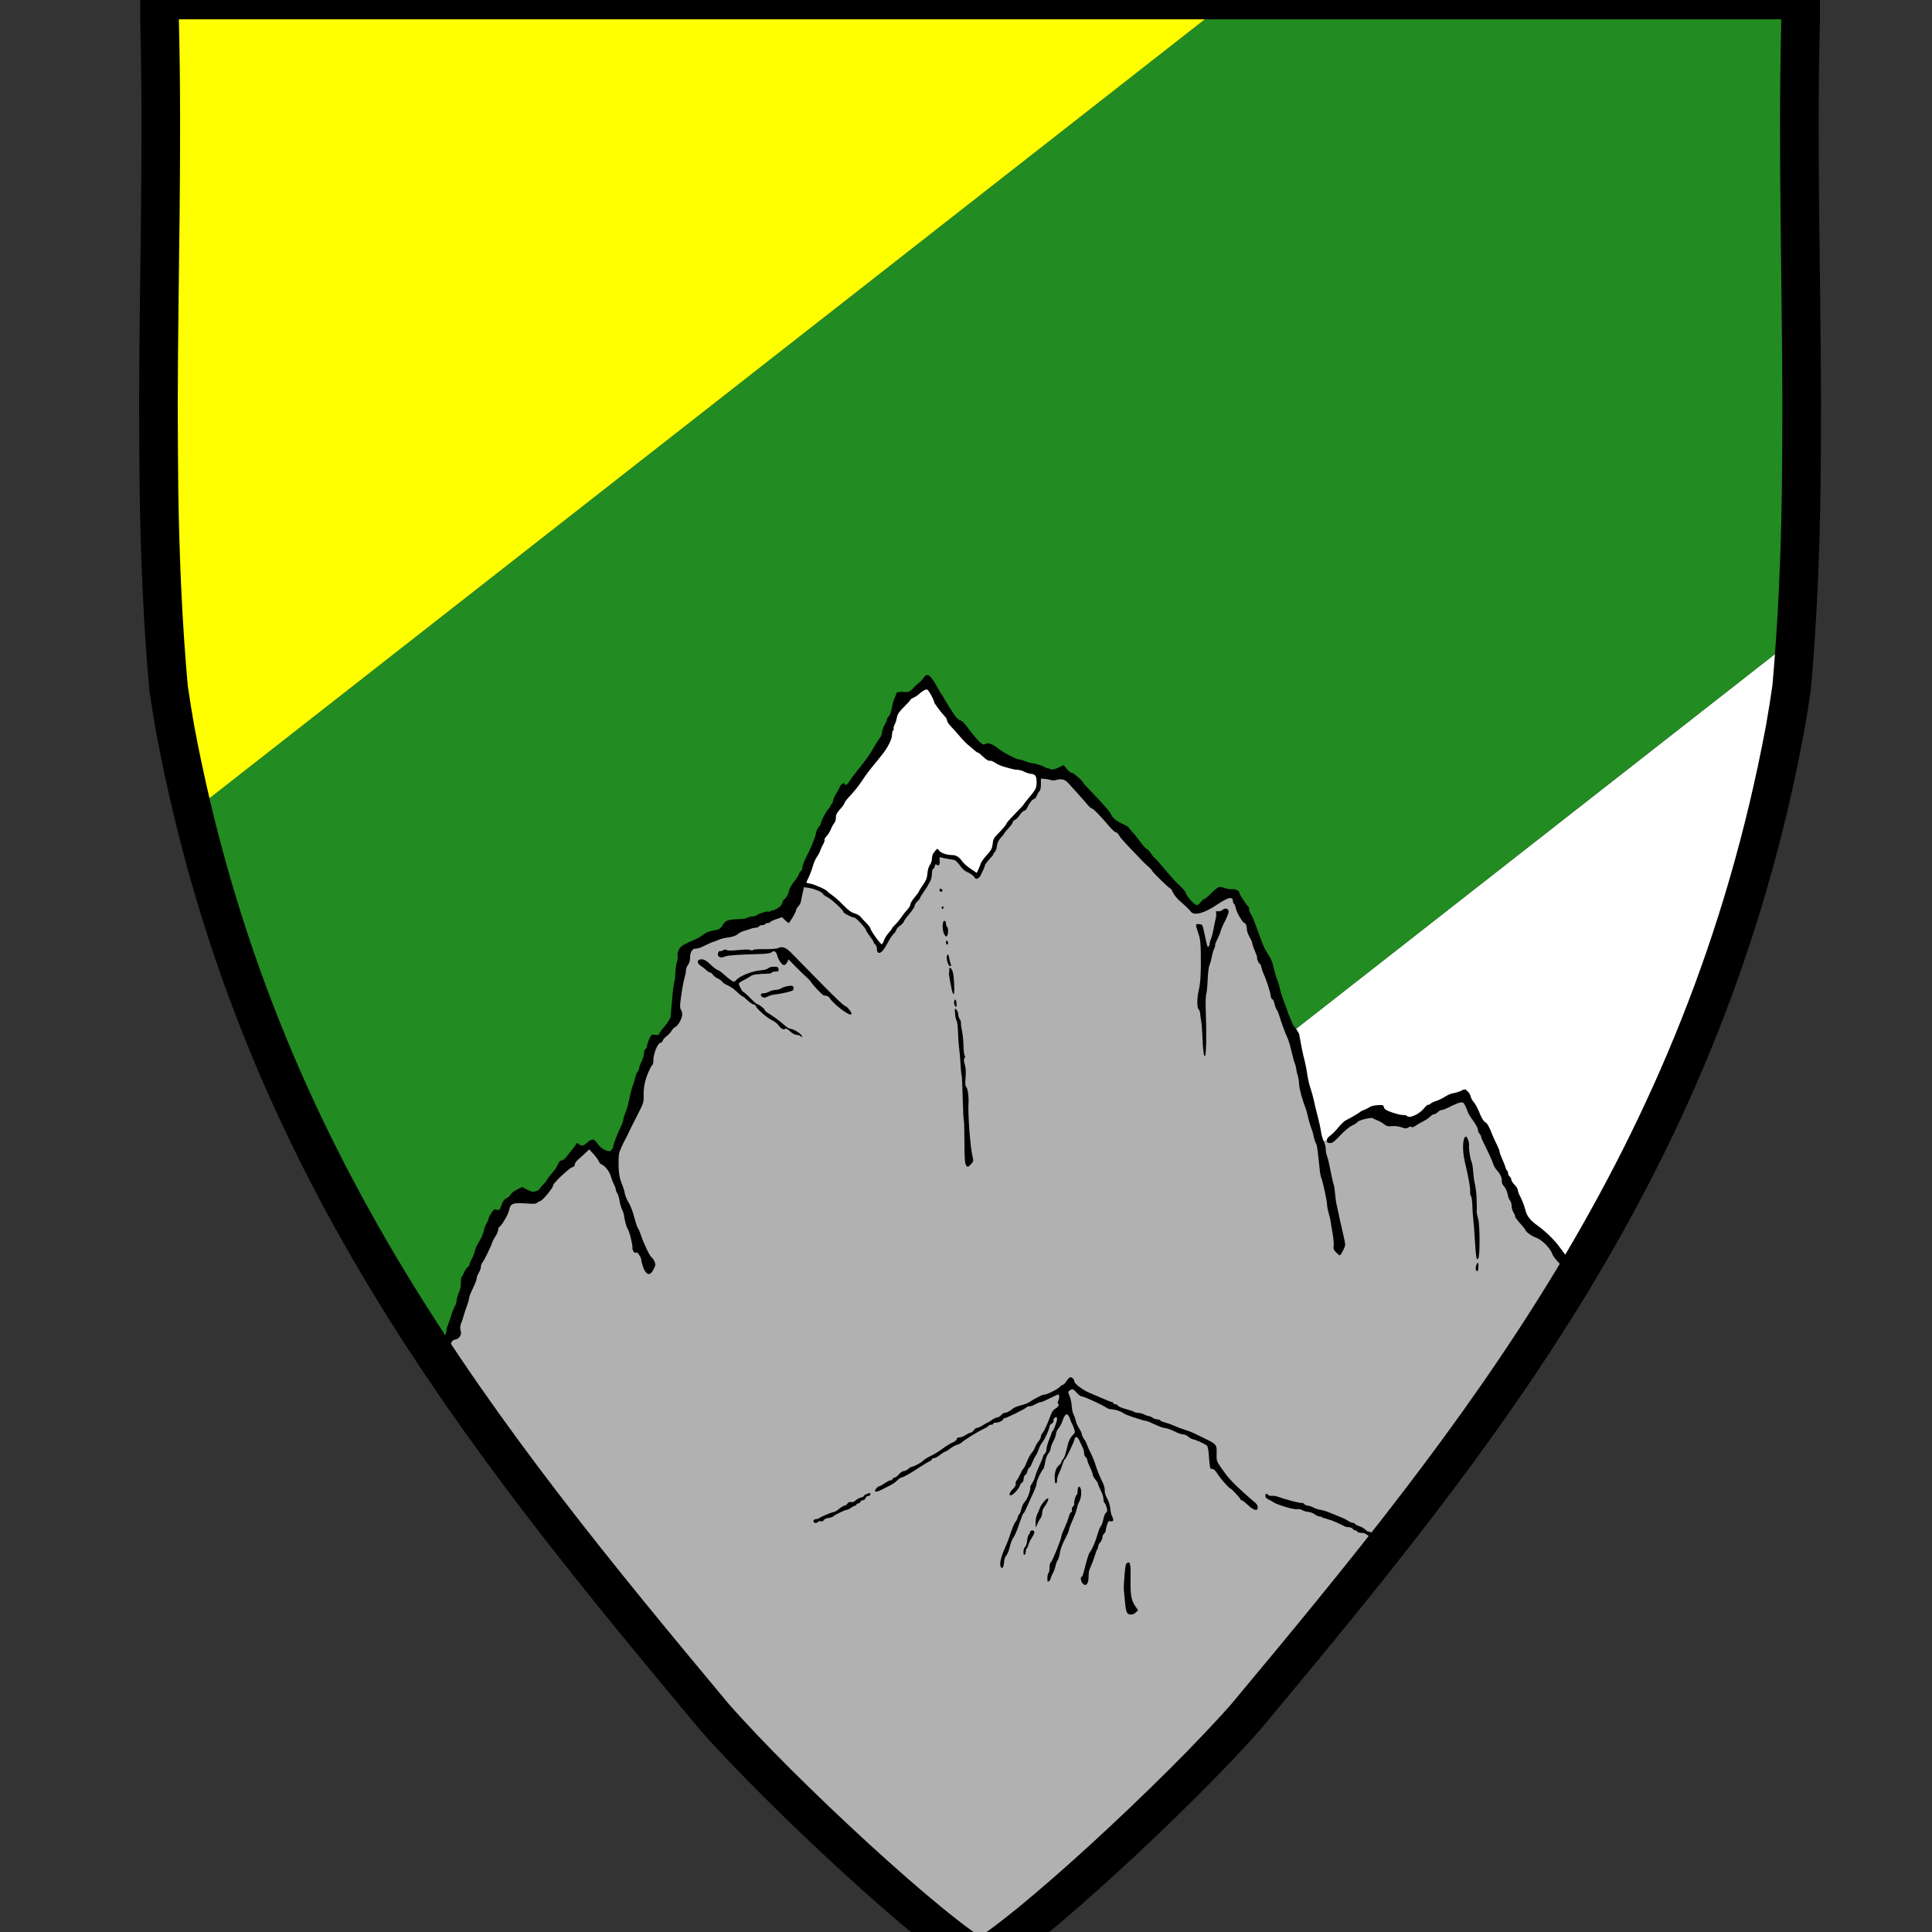 <?xml version="1.0" encoding="utf-8"?>
<svg viewBox="0 0 500 500" xmlns="http://www.w3.org/2000/svg" xmlns:bx="https://boxy-svg.com">
  <rect x="0" y="0" width="500" height="500" fill="#333333" stroke="none"/>
  <defs>
    <linearGradient id="color-0" bx:pinned="true">
      <title>blue</title>
      <stop style="stop-color: rgb(0, 145, 255);"/>
    </linearGradient>
  </defs>
  <path d="M 463.666 178.018 C 463.154 181.531 462.595 185.031 461.981 188.517 C 441.075 300.6 382.449 372.311 322.598 444.104 C 304.941 464.281 265.254 500.861 253.642 507 C 242.029 500.859 202.344 464.28 184.687 444.104 C 174.61 432.016 164.568 419.931 154.735 407.655 L 464.669 165.123 C 464.383 169.424 464.051 173.722 463.666 178.018 Z" style="stroke-width: 10px; fill: rgb(255, 255, 255);"/>
  <path d="M 465.984 0 L 465.984 5.675 C 465.162 38.776 466.218 71.985 466.282 105.144 C 466.264 112.529 466.219 119.912 466.142 127.296 C 465.942 139.92 465.505 152.532 464.669 165.123 L 154.735 407.655 C 109.979 351.78 69.548 291.954 49.871 209.971 L 318.194 0 Z" style="fill: rgb(34, 139, 34);"/>
  <path d="M 45.31 188.558 C 44.696 185.067 44.134 181.562 43.621 178.046 C 42.112 161.211 41.417 144.335 41.147 127.434 C 41.066 119.818 41.018 112.203 41 104.586 C 41.074 71.612 42.12 38.589 41.302 5.675 L 41.302 0 L 318.194 0 L 49.871 209.971 C 48.197 202.997 46.673 195.863 45.31 188.558 Z" style="stroke-width: 10px; fill: rgb(255, 255, 0);"/>
  <path d="M 114.799 350.694 C 114.949 350.19 115.122 349.584 115.266 349.044 C 115.569 347.909 115.805 347.137 116.11 346.661 C 116.503 346.047 117.195 345.774 117.753 345.666 C 117.991 345.683 118.029 345.582 118.188 345.33 C 118.345 345.081 118.42 345.036 118.295 344.867 C 118.039 343.962 118.116 342.798 118.487 341.911 C 118.609 341.648 118.855 340.906 119.034 340.242 C 119.23 339.53 119.633 338.301 119.932 337.528 C 120.207 336.823 120.394 336.145 120.394 335.978 C 120.394 335.498 120.922 334.137 121.473 333.006 C 121.992 331.961 122.35 331.027 122.35 330.891 C 122.35 330.395 122.711 329.464 123.052 328.882 C 123.314 328.472 123.464 328.02 123.464 327.816 C 123.464 327.286 123.791 326.47 124.094 326.086 C 124.416 325.783 126.169 322.181 126.448 321.229 C 126.6 320.761 127.058 319.873 127.444 319.293 C 127.76 318.842 127.933 318.41 127.933 318.269 C 127.933 318.014 127.992 317.678 128.068 317.469 C 128.157 317.221 128.534 316.84 128.847 316.628 C 129.125 316.608 130.552 314.06 130.736 313.126 C 130.983 312.048 131.447 310.972 132.532 310.603 C 133.419 310.302 134.861 310.358 137.185 310.513 C 138.18 310.589 138.394 310.687 138.269 310.624 C 138.569 310.314 139.233 309.911 139.661 309.911 C 139.611 309.911 140.105 309.364 140.878 308.441 C 141.652 307.517 142.175 306.791 142.175 306.716 C 142.175 306.116 143.502 304.641 144.655 303.551 C 145.785 302.481 147.196 301.358 147.791 301.131 C 147.921 300.58 148.415 299.858 148.842 299.467 C 149.237 299.131 150.056 298.385 150.672 297.8 L 152.536 296.033 L 153.224 296.776 L 154.312 297.951 C 154.946 298.645 155.666 299.632 155.852 300.125 C 155.931 300.334 155.949 300.441 156.017 300.403 C 156.544 300.611 157.613 301.217 158.487 301.454 C 158.903 301.567 159.011 301.585 159.131 301.532 C 159.14 301.527 159.148 301.526 159.155 301.527 C 159.139 301.498 159.116 301.436 159.089 301.312 C 159.076 298.755 159.204 298.064 159.942 296.42 C 160.378 295.468 160.884 294.455 161.053 294.181 C 161.176 293.989 161.397 293.557 161.547 293.203 C 161.721 292.796 162.254 291.701 162.724 290.774 C 163.191 289.848 164.066 288.129 164.664 286.952 C 165.537 285.256 165.651 284.9 165.588 283.812 C 165.508 281.415 165.949 279.228 167.004 276.813 C 167.33 276.081 167.829 275.272 168.168 274.893 C 168.13 274.872 168.096 274.795 168.082 274.653 C 168.07 273.624 168.382 272.233 168.792 271.2 C 169.001 270.675 169.273 270.141 169.532 269.776 C 169.751 269.467 170.173 269.099 170.589 268.942 C 170.813 268.46 171.411 267.747 171.923 267.368 C 172.293 267.112 172.737 266.638 172.942 266.269 C 173.276 265.726 173.966 265.07 174.411 264.862 C 174.742 264.881 175.384 263.68 175.523 262.754 C 175.626 262.334 175.615 262.131 175.44 261.944 C 175.046 261.212 174.944 260.34 175.149 258.702 C 175.528 255.827 175.917 253.705 176.266 252.54 C 176.416 252.063 176.52 251.442 176.52 251.124 C 176.52 250.545 176.898 249.604 177.266 249.1 C 177.481 248.87 177.606 248.468 177.575 248.083 C 177.575 247.258 177.734 246.402 178.009 245.837 C 178.314 245.214 179.081 244.676 179.751 244.529 C 180.679 244.479 180.573 244.505 182.242 243.682 C 183.188 243.214 184.245 242.786 184.537 242.731 C 184.569 242.744 184.99 242.573 185.502 242.344 C 186.121 242.075 187.205 241.776 187.881 241.687 C 189.403 241.507 189.949 241.349 190.404 240.892 C 190.835 240.544 191.852 240.065 192.623 239.851 C 193.285 239.677 193.83 239.514 193.868 239.477 C 194.173 239.326 194.891 239.156 195.416 239.109 C 195.58 239.101 195.662 239.077 195.768 239.036 C 195.835 239.01 195.786 239.038 195.78 239.055 C 195.965 238.851 196.078 238.697 196.34 238.59 C 196.565 238.498 196.933 238.425 197.211 238.425 C 197.415 238.425 197.339 238.45 197.344 238.483 C 197.698 238.195 198.209 237.908 198.668 237.873 C 198.743 237.787 198.814 237.721 198.862 237.689 C 198.978 237.61 199.154 237.513 199.317 237.435 C 199.626 237.286 200.07 237.107 200.52 236.953 L 202.639 236.236 L 203.077 236.657 L 203.851 237.4 C 203.879 237.427 203.905 237.452 203.93 237.476 C 204.042 237.302 204.16 237.109 204.28 236.905 C 204.71 236.174 205 235.618 205 235.628 C 205 235.155 205.456 234.353 205.843 233.92 C 206.086 233.679 206.261 233.405 206.26 233.252 C 206.319 232.926 206.531 231.921 206.726 231.022 L 207.276 228.484 L 208.196 228.615 L 209.475 228.796 C 210.253 228.915 211.291 229.239 212.073 229.573 C 212.471 229.743 212.87 229.944 213.147 230.121 C 213.389 230.276 213.754 230.646 213.909 231.019 C 213.861 230.894 213.82 230.823 213.903 230.884 C 214.074 231.008 214.288 231.14 214.566 231.28 C 215.231 231.632 216.388 232.557 217.311 233.412 C 218.24 234.273 219.287 235.461 219.287 236.04 C 219.287 235.747 219.049 235.457 219.206 235.565 C 219.39 235.691 219.628 235.828 219.92 235.976 C 220.508 236.276 220.986 236.506 221.111 236.474 C 221.656 236.61 222.78 237.479 223.515 238.271 C 224.25 239.062 225.15 240.224 225.15 240.76 C 225.15 240.634 225.411 241.025 225.925 241.695 C 226.426 242.354 226.975 243.221 227.086 243.692 C 227.079 243.646 227.087 243.633 227.163 243.685 C 227.452 243.992 227.751 244.584 227.879 245.122 C 228.212 244.664 228.682 243.889 229.017 243.235 C 229.46 242.385 230.192 241.321 230.629 240.894 C 230.915 240.642 230.968 240.565 230.968 240.646 C 230.968 240.118 231.736 239.226 232.337 238.754 C 232.812 238.399 232.898 238.384 232.95 238.397 C 233.109 237.88 233.769 236.82 234.564 235.891 C 235.291 235.047 235.715 234.419 235.715 234.426 C 235.715 233.898 236.27 233.012 236.735 232.547 C 237.068 232.248 237.113 232.216 237.113 232.398 C 237.113 232.013 237.693 231.026 238.229 230.266 C 238.733 229.55 239.194 228.847 239.266 228.678 C 239.387 228.412 239.678 227.873 239.907 227.478 C 240.074 227.236 240.189 226.635 240.18 226.086 C 240.185 225.708 240.227 225.3 240.291 225.026 C 240.328 224.871 240.401 224.657 240.473 224.524 C 240.528 224.422 240.686 224.261 240.878 224.13 C 240.906 224.084 240.923 224.043 240.945 223.94 C 241.031 223.625 241.21 223.206 241.424 222.999 C 241.565 222.864 241.903 222.716 242.173 222.681 C 242.132 222.222 242.138 221.689 242.352 221.37 C 242.563 221.055 243.167 220.844 243.439 220.863 C 243.619 220.876 243.841 220.934 244.01 220.983 C 244.337 221.079 245.009 221.216 245.52 221.294 C 246.069 221.376 246.793 221.498 247.118 221.56 C 247.672 221.749 248.642 222.576 249.203 223.351 C 249.642 223.987 250.129 224.522 250.323 224.572 C 251.461 225.095 252.359 225.713 252.834 226.263 C 252.867 226.197 252.906 226.103 252.956 225.969 C 253.217 225.378 253.568 224.644 253.726 224.354 C 253.835 224.178 253.868 224.046 253.868 224.001 C 253.868 223.513 254.599 222.478 255.259 221.774 C 255.841 221.158 256.1 220.857 256.1 221.03 C 256.1 220.612 256.539 219.979 256.844 219.701 C 256.903 219.747 256.958 219.397 257.007 218.851 C 257.144 217.868 257.59 216.919 258.278 216.13 C 258.736 215.636 258.895 215.465 258.895 215.687 C 258.895 215.281 259.643 214.33 260.281 213.646 C 260.852 213.041 261.128 212.673 261.128 212.756 C 261.128 212.42 261.37 211.945 261.563 211.745 C 261.739 211.563 262.091 211.359 262.353 211.257 C 262.438 211.291 262.739 210.917 263.081 210.384 C 263.475 209.806 264.184 209.12 264.748 208.899 C 264.75 208.896 264.753 208.892 264.758 208.887 C 264.854 208.781 264.92 208.692 264.992 208.514 C 265.266 207.905 265.674 207.248 266.046 206.795 C 266.332 206.448 266.788 206.057 267.218 205.87 C 267.302 205.753 267.377 205.621 267.455 205.425 C 267.696 204.867 268.117 204.249 268.441 203.929 C 268.41 203.844 268.392 203.5 268.386 202.993 L 268.386 200.406 L 269.471 200.499 L 270.517 200.587 C 271.146 200.642 271.997 200.813 272.361 200.95 C 272.44 201.024 272.692 201.002 272.982 200.909 C 274.828 200.504 276.083 200.862 277.313 202.098 C 277.837 202.68 278.944 203.909 279.777 204.829 C 280.617 205.758 281.701 206.998 282.189 207.586 C 282.609 208.102 282.77 208.27 282.623 208.27 C 283.322 208.27 285.319 210.263 287.827 213.193 C 288.519 214.012 288.923 214.414 288.804 214.414 C 289.372 214.414 290.17 215.175 290.486 215.731 C 290.651 216.068 291.786 217.365 293.046 218.652 C 294.327 219.965 295.724 221.428 296.138 221.888 C 296.507 222.309 297.235 223.006 297.764 223.444 C 298.348 223.941 298.964 224.76 299.123 225.227 C 299.176 225.232 300.055 225.996 301.1 227.016 C 302.237 228.124 303.071 228.933 302.884 228.933 C 303.313 228.933 303.842 229.444 304.006 229.696 C 304.151 229.92 304.327 230.247 304.473 230.567 C 304.668 231.036 305.328 231.84 305.968 232.393 C 307.65 233.87 308.421 234.626 309.007 235.358 C 309.043 235.483 309.036 235.426 309.288 235.456 C 309.589 235.492 309.902 235.457 310.408 235.32 C 311.473 235.033 312.78 234.396 314.32 233.356 C 315.882 232.309 317.107 231.642 317.919 231.471 C 318.427 231.364 319.168 231.488 319.53 231.815 C 319.881 232.131 320.09 232.804 320.09 233.295 C 320.09 233.324 320.077 233.267 320.08 233.269 C 320.065 233.248 319.955 233.168 319.839 233.075 C 320.239 233.466 320.649 234.139 320.771 234.766 C 320.829 235.2 321.225 236.013 321.688 236.815 C 322.147 237.607 322.161 237.782 322.153 237.884 C 322.496 237.985 322.919 238.184 323.091 238.404 C 323.229 238.58 323.373 238.867 323.455 239.098 C 323.605 239.521 323.707 240.158 323.717 240.726 C 323.683 240.875 323.935 241.446 324.283 242.045 C 324.69 242.767 325.067 243.749 325.112 244.198 C 325.099 244.314 325.354 244.995 325.714 245.801 C 325.909 246.246 326.083 246.692 326.19 247.021 C 326.246 247.193 326.298 247.378 326.324 247.509 C 326.359 247.683 326.308 247.819 326.243 248.053 C 326.281 247.97 326.303 247.885 326.321 247.954 C 326.348 248.06 326.389 248.171 326.462 248.328 C 326.534 248.485 326.592 248.591 326.656 248.684 C 326.657 248.685 326.657 248.686 326.658 248.687 C 326.805 248.78 326.924 248.883 326.975 248.951 C 327.05 249.053 327.14 249.219 327.191 249.337 C 327.28 249.545 327.373 249.861 327.432 250.145 C 327.511 250.558 327.738 251.231 327.947 251.658 C 328.669 253.202 329.866 256.924 329.866 257.777 C 329.866 257.84 329.857 257.8 329.881 257.852 C 329.895 257.879 329.862 257.85 329.826 257.825 C 330.252 258.23 330.67 258.873 330.82 259.563 C 330.9 260.037 331.087 260.56 331.247 260.759 C 331.52 261.169 331.91 262.083 332.098 262.763 C 332.375 263.798 333.687 267.436 333.976 267.911 C 334.263 268.428 334.794 270.102 335.142 271.594 C 335.474 273.033 335.856 274.451 336 274.767 C 336.197 275.23 336.412 276.078 336.473 276.609 C 336.507 277.003 336.639 277.567 336.767 277.882 C 336.943 278.369 337.144 279.585 337.207 280.55 C 337.28 281.819 337.958 284.242 338.958 286.827 C 339.058 287.104 339.307 288.051 339.498 288.914 C 339.678 289.726 340.023 290.911 340.273 291.566 C 340.546 292.282 340.817 293.157 340.866 293.479 C 340.954 294.156 341.252 295.214 341.392 295.359 C 341.462 295.313 343.447 295.116 343.447 295.116 C 344.581 294.917 345.172 294.264 345.732 293.553 C 347.358 291.817 348.72 290.723 349.939 290.167 C 350.218 290.057 350.464 289.89 350.525 289.764 C 350.939 289.349 352.128 288.84 353.081 288.612 C 354.037 288.383 355.385 288.376 355.957 288.648 C 355.974 288.685 356.369 288.854 356.87 289.042 C 357.476 289.282 358.392 289.812 358.873 290.192 C 359.268 290.584 359.293 290.568 360.09 290.449 C 360.927 290.367 362.148 290.51 362.987 290.787 C 363.909 291.129 363.727 291.186 363.979 290.925 C 364.246 290.761 364.612 290.595 364.877 290.557 C 365.047 290.533 365.357 290.555 365.537 290.62 C 365.552 290.626 365.568 290.633 365.584 290.64 C 365.606 290.625 365.631 290.607 365.659 290.587 C 366.109 290.271 367.065 289.718 367.785 289.358 C 368.421 289.038 369.167 288.543 369.464 288.235 C 369.69 288.015 369.98 287.783 370.205 287.647 C 370.425 287.513 370.857 287.432 371.233 287.424 C 371.192 287.375 371.243 287.254 371.419 287.078 C 371.661 286.86 371.971 286.633 372.209 286.504 C 372.477 286.36 372.995 286.299 373.386 286.327 C 373.402 286.291 373.911 285.99 374.757 285.551 C 375.794 285.019 377.121 284.478 377.687 284.362 C 378.122 284.284 378.729 284.258 379.151 284.505 C 379.533 284.729 379.841 285.212 380.069 285.659 C 380.343 286.205 380.672 287.007 380.797 287.433 C 380.851 287.68 381.408 288.576 382.055 289.45 C 382.771 290.428 383.478 291.764 383.478 292.353 C 383.478 292.529 383.491 292.662 383.608 292.716 C 383.915 293.051 384.316 293.742 384.316 294.17 C 384.316 294.165 384.521 294.669 384.865 295.34 C 385.922 297.407 387.229 300.309 387.48 301.135 C 387.542 301.401 387.812 301.835 388.101 302.144 C 389.11 303.289 389.688 304.649 389.653 305.713 C 389.575 305.912 389.68 306.082 390.01 306.392 C 390.48 306.939 390.997 308.056 391.147 308.85 C 391.23 309.421 391.396 309.931 391.538 310.04 C 391.878 310.496 392.185 311.452 392.193 312.086 C 392.158 312.4 392.317 312.908 392.554 313.261 C 392.717 313.534 392.874 313.847 392.964 314.079 C 393.01 314.197 393.031 314.369 393.034 314.561 C 393.038 314.539 393.04 314.528 393.042 314.531 C 393.08 314.599 393.137 314.684 393.239 314.824 C 393.455 315.118 393.759 315.492 394.125 315.901 C 394.901 316.773 395.763 317.874 395.763 318.272 C 395.763 318.151 395.815 318.146 396.285 318.492 C 396.774 318.852 397.313 319.169 397.795 319.324 C 399.493 319.953 402.13 322.594 402.662 324.199 C 402.72 324.512 403.352 325.327 404.091 326.058 C 404.701 326.671 405.365 327.452 405.66 328.004 L 405.541 327.951 C 405.578 327.968 405.619 327.987 405.663 328.01 C 405.723 328.123 405.768 328.226 405.793 328.317 L 406.165 328.846 L 406.165 328.305 L 406.842 328.736 L 406.339 329.572 C 381.516 370.789 351.644 406.919 321.45 443.138 C 303.839 463.263 266.901 497.337 254.156 504.988 L 253.642 505.296 L 253.128 504.988 C 240.38 497.334 203.429 463.242 185.82 443.12 C 161.103 413.471 136.611 383.893 114.926 351.537 L 114.664 351.146 L 114.799 350.694 Z" style="fill: rgb(177, 177, 177);"/>
  <path style="stroke-width: 0.085; fill: rgb(255, 255, 255);" d="M 228.476 245.314 C 228.03 245.266 227.476 245.113 227.311 244.962 C 227.181 244.842 227.012 244.66 226.854 244.476 C 226.548 244.118 226.165 243.62 225.809 243.124 C 225.096 242.133 224.268 240.799 224.268 240.277 C 224.268 240.409 224.048 240.146 223.515 239.61 C 222.923 239.015 222.21 238.239 221.924 237.883 C 221.807 237.682 221.353 237.448 220.86 237.331 C 219.904 237.039 218.849 236.296 217.552 234.965 C 216.627 234.001 215.406 232.907 214.825 232.519 C 214.164 232.068 213.435 231.414 213.231 231.099 C 213.287 230.952 210.532 229.828 209.523 229.673 C 208.962 229.58 208.271 229.425 207.972 229.045 C 207.733 228.742 207.713 228.124 207.797 227.868 C 207.857 227.688 207.965 227.478 208.061 227.292 C 208.596 226.267 209.119 224.912 209.52 223.509 C 209.748 222.75 210.261 221.653 210.65 221.107 C 210.945 220.706 211.237 220.167 211.316 219.874 C 211.456 219.422 211.831 218.593 212.146 218.04 C 212.395 217.621 212.445 217.661 212.507 217.702 C 212.444 217.266 212.447 216.764 212.601 216.488 C 212.729 216.256 212.968 215.95 213.196 215.715 C 213.493 215.436 213.898 214.773 214.115 214.205 C 214.401 213.502 214.895 212.644 215.211 212.295 C 215.312 212.274 215.334 211.993 215.334 211.585 C 215.334 210.589 215.767 209.758 216.717 208.7 C 217.29 208.083 217.566 207.716 217.566 207.812 C 217.566 207.306 218.469 206.112 219.308 205.226 C 220.089 204.405 221.171 203.085 221.723 202.278 C 222.299 201.439 222.987 200.433 223.257 200.047 C 223.755 199.328 225.657 196.929 227.376 194.853 C 228.825 193.119 229.9 191.117 229.848 190.223 C 229.864 189.607 230.065 189.038 230.323 188.583 C 230.311 188.672 230.341 188.771 230.366 188.894 C 230.351 188.787 230.343 188.672 230.341 188.553 C 230.362 188.516 230.383 188.481 230.405 188.446 C 230.378 188.482 230.361 188.466 230.34 188.519 C 230.335 188.05 230.425 187.517 230.628 187.095 C 230.82 186.743 231.044 186.031 231.136 185.488 C 231.367 184.451 231.942 183.54 233.258 182.227 C 234.139 181.356 234.601 180.895 234.601 181.122 C 234.601 180.715 235.046 180.21 235.262 180.06 C 235.445 179.933 235.723 179.781 235.98 179.666 C 236.346 179.507 236.809 179.216 237.034 178.996 C 237.582 178.496 238.138 178.07 238.583 177.819 C 239.079 177.54 239.817 177.442 240.319 177.533 C 240.75 177.798 241.454 178.685 241.872 179.438 C 242.289 180.19 242.745 181.2 242.745 181.682 C 242.745 181.688 244.349 183.809 245.238 184.701 C 245.637 185.129 246.096 185.961 246.096 186.463 C 246.096 186.456 246.336 186.809 246.855 187.334 C 247.449 187.941 248.5 189.124 249.187 189.952 C 249.831 190.734 250.829 191.747 251.416 192.212 C 252.054 192.727 252.8 193.356 253.065 193.606 C 253.24 193.782 253.183 193.751 253.017 193.751 C 253.539 193.751 254.182 194.233 255.566 195.504 C 255.748 195.678 255.897 195.777 256.063 195.861 C 256.194 195.927 256.112 195.908 256.078 195.925 C 256.679 195.946 257.46 196.152 258.121 196.586 C 258.61 196.925 259.429 197.3 259.975 197.431 C 260.616 197.597 261.541 197.856 262.023 198.001 C 262.426 198.131 263.008 198.221 263.346 198.221 C 263.9 198.221 264.878 198.504 265.466 198.798 C 265.884 199.025 266.48 199.226 266.821 199.253 C 267.565 199.352 268.373 199.646 268.771 200.196 C 269.14 200.704 269.271 201.533 269.271 202.403 C 269.271 204.176 268.909 204.88 266.888 207.292 C 266.238 208.06 265.919 208.44 265.919 208.207 C 265.919 208.623 264.637 210.056 263.4 211.317 C 262.189 212.545 261.45 213.339 261.45 213.154 C 261.45 213.744 260.211 215.251 258.614 216.864 C 258.035 217.408 257.945 217.618 257.887 218.515 C 257.721 219.851 257.363 220.582 256.133 221.955 C 255.418 222.74 254.839 223.475 254.825 223.633 C 254.716 224.001 254.411 224.767 254.15 225.332 L 253.211 227.388 L 252.233 226.733 L 250.599 225.638 C 249.643 224.992 248.494 223.947 248.075 223.336 C 247.567 222.467 247.146 222.21 246.264 222.277 C 245.041 222.25 243.469 221.703 242.604 221.053 C 242.268 221.414 242.169 221.69 242.194 222.16 C 242.165 222.858 241.823 223.911 241.452 224.438 C 241.231 224.668 241.071 225.3 241.017 226.11 C 240.886 227.444 240.544 228.349 239.681 229.599 C 239.133 230.381 238.834 230.839 238.834 230.68 C 238.834 231.084 238.115 232.092 237.482 232.847 C 236.913 233.507 236.601 234.026 236.601 234.07 C 236.601 234.623 236.038 235.576 235.536 236.113 C 235.14 236.519 234.504 237.318 234.11 237.91 C 233.662 238.577 232.88 239.536 232.377 240.017 C 231.956 240.419 231.854 240.497 231.854 240.274 C 231.854 240.677 231.229 241.535 230.717 242.11 C 230.285 242.584 229.851 243.273 229.732 243.67 C 229.523 244.266 228.928 245.037 228.476 245.314 Z" id="path-1"/>
  <path style="stroke-width: 0.085;" d="M 291.742 417.46 C 291.561 417.239 291.351 416.454 291.271 415.716 C 291.195 414.974 291.067 413.741 290.988 412.972 C 290.782 411.028 290.782 410.82 291.033 407.583 C 291.208 405.28 291.351 404.657 291.739 404.445 C 292.516 404.033 292.656 404.79 292.587 408.92 C 292.522 412.918 292.783 414.251 293.965 415.909 L 294.54 416.718 L 293.972 417.287 C 293.309 417.948 292.217 418.034 291.742 417.46 Z M 243.141 230.33 C 243.141 230.087 243.288 229.938 243.47 229.996 C 243.987 230.172 244.074 230.772 243.582 230.772 C 243.338 230.772 243.141 230.574 243.141 230.33 Z M 243.697 234.977 C 243.697 234.832 243.804 234.651 243.931 234.572 C 244.06 234.492 244.163 234.611 244.163 234.832 C 244.163 235.056 244.06 235.24 243.931 235.24 C 243.804 235.24 243.697 235.122 243.697 234.977 Z M 244.433 241.907 C 243.822 241.039 243.796 238.311 244.396 238.311 C 244.654 238.311 244.815 238.571 244.815 238.993 C 244.815 239.368 244.94 239.753 245.096 239.848 C 245.435 240.056 245.455 241.659 245.125 242.18 C 244.937 242.473 244.789 242.417 244.433 241.907 Z M 244.815 243.878 C 244.815 243.562 244.94 243.38 245.096 243.475 C 245.247 243.573 245.372 243.828 245.372 244.054 C 245.372 244.274 245.247 244.456 245.096 244.456 C 244.94 244.456 244.815 244.195 244.815 243.878 Z M 245.175 248.857 C 244.99 248.172 244.957 247.5 245.096 247.251 C 245.363 246.778 245.484 246.985 245.731 248.364 C 245.801 248.747 245.954 249.28 246.064 249.551 C 246.203 249.882 246.144 250.039 245.88 250.039 C 245.656 250.039 245.352 249.535 245.175 248.857 Z M 246.25 255.833 C 246.095 255.026 245.874 253.865 245.755 253.251 C 245.637 252.635 245.572 251.946 245.614 251.715 C 245.653 251.484 245.69 251.071 245.686 250.801 C 245.686 250.134 246.177 250.478 246.53 251.392 C 246.919 252.397 247.14 257.298 246.797 257.298 C 246.648 257.298 246.404 256.638 246.25 255.833 Z M 197.235 257.984 C 196.657 257.562 196.889 256.954 197.581 257.067 C 197.835 257.108 198.471 256.926 198.992 256.662 C 199.516 256.398 200.306 256.183 200.75 256.183 C 201.193 256.183 201.832 255.999 202.172 255.778 C 202.511 255.553 203.323 255.286 203.972 255.184 C 204.926 255.032 205.189 255.085 205.332 255.451 C 205.427 255.705 205.371 256.072 205.21 256.265 C 204.962 256.563 202.106 257.225 200.2 257.427 C 199.679 257.483 198.858 257.763 198.168 258.126 C 197.911 258.261 197.535 258.202 197.235 257.984 Z M 247.057 260.111 C 246.781 259.59 246.927 258.694 247.289 258.696 C 247.388 258.696 247.499 259.136 247.536 259.673 C 247.616 260.774 247.479 260.9 247.057 260.111 Z M 218.566 261.797 C 217.148 260.894 215.164 259.088 214.75 258.326 C 214.513 257.891 214.07 257.688 213.181 257.599 C 212.872 257.569 210.496 255.092 209.959 254.238 C 209.711 253.848 209.134 253.215 208.669 252.833 C 208.208 252.446 206.984 251.266 205.952 250.204 L 204.074 248.278 L 203.735 249.019 C 203.55 249.425 203.178 249.759 202.907 249.759 C 202.364 249.759 201.407 248.379 201.099 247.154 C 200.866 246.206 200.299 245.928 199.672 246.447 C 199.392 246.682 198.394 246.849 197.092 246.884 C 191.405 247.031 188.479 247.226 187.763 247.502 C 186.773 247.883 186.368 247.883 185.985 247.502 C 185.504 247.022 185.992 245.817 186.526 246.177 C 186.563 246.204 186.869 246.078 187.206 245.896 C 187.578 245.7 187.881 245.672 187.98 245.834 C 188.069 245.979 188.864 246.042 189.742 245.977 C 190.622 245.91 191.908 245.811 192.598 245.759 C 193.29 245.703 194.076 245.771 194.342 245.904 C 194.642 246.056 194.834 246.042 194.834 245.874 C 194.834 245.709 196.031 245.614 197.835 245.637 C 199.698 245.656 201.07 245.54 201.46 245.332 C 202.377 244.838 203.422 245.224 204.714 246.534 C 205.344 247.174 208.253 250.141 211.179 253.126 C 216.182 258.235 218.42 260.371 218.773 260.371 C 219.126 260.371 220.529 262.088 220.376 262.334 C 220.133 262.731 219.954 262.677 218.566 261.797 Z M 207.191 268.149 C 207.02 267.981 206.565 267.838 206.179 267.838 C 205.767 267.838 205.044 267.442 204.436 266.885 C 203.745 266.256 203.329 266.041 203.198 266.252 C 202.933 266.681 202.033 266.193 201.448 265.299 C 201.206 264.926 200.45 264.356 199.778 264.029 C 198.468 263.397 195.813 261.068 195.61 260.371 C 195.54 260.142 195.289 259.953 195.049 259.953 C 194.807 259.953 194.098 259.482 193.475 258.905 C 192.851 258.326 192.274 257.859 192.192 257.859 C 192.028 257.859 191.322 257.281 190.14 256.177 C 189.725 255.787 188.862 255.24 188.219 254.954 C 187.576 254.669 186.985 254.275 186.909 254.074 C 186.83 253.874 186.314 253.495 185.765 253.236 C 185.213 252.974 184.637 252.522 184.481 252.236 C 184.326 251.949 184.036 251.715 183.831 251.715 C 183.627 251.715 183.159 251.427 182.793 251.074 C 182.426 250.721 181.773 250.215 181.341 249.94 C 180.217 249.232 180.384 248.208 181.615 248.262 C 182.258 248.291 182.872 248.656 183.849 249.592 C 184.59 250.304 185.449 250.956 185.754 251.049 C 186.065 251.14 186.82 251.682 187.433 252.251 C 188.046 252.823 188.881 253.495 189.286 253.746 C 189.982 254.175 190.052 254.169 190.543 253.623 C 191.564 252.489 194.853 251.234 197.238 251.069 C 197.871 251.026 198.574 250.808 198.796 250.583 C 199.018 250.363 199.695 250.178 200.299 250.178 C 201.221 250.178 201.407 250.277 201.483 250.808 C 201.559 251.339 201.443 251.434 200.731 251.434 C 200.269 251.434 199.814 251.559 199.718 251.713 C 199.626 251.866 199.149 251.995 198.657 251.998 C 196.239 252.021 194.793 252.216 194.346 252.576 C 194.076 252.792 193.258 253.27 192.528 253.637 C 191.8 254.005 191.203 254.409 191.203 254.535 C 191.203 254.993 192.148 256.74 192.396 256.74 C 192.535 256.74 193.32 257.43 194.144 258.278 C 194.972 259.122 195.737 259.811 195.85 259.811 C 196.226 259.811 197.902 261.064 197.902 261.347 C 197.904 261.5 198.205 261.817 198.57 262.047 C 200.341 263.162 201.78 264.214 202.856 265.176 C 203.505 265.757 204.234 266.236 204.474 266.236 C 205.085 266.236 206.594 267.033 207.218 267.685 C 207.755 268.251 207.732 268.688 207.191 268.149 Z M 311.459 272.194 C 311.267 270.529 311.267 270.543 311.155 267.63 C 311.106 266.325 310.974 264.798 310.862 264.237 C 310.753 263.676 310.634 262.819 310.6 262.33 C 310.568 261.843 310.392 261.355 310.218 261.245 C 309.749 260.959 309.756 258.272 310.225 256.322 C 310.69 254.379 310.831 251.903 310.768 246.828 C 310.729 243.799 310.611 242.886 310.056 241.319 C 309.693 240.288 309.46 239.376 309.541 239.294 C 309.816 239.024 310.957 239.147 311.158 239.472 C 311.267 239.646 311.584 240.92 311.858 242.295 C 312.134 243.674 312.431 244.869 312.513 244.953 C 312.751 245.187 312.969 244.86 313.06 244.136 C 313.108 243.773 313.285 243.164 313.461 242.781 C 313.634 242.395 313.896 241.389 314.042 240.544 C 314.181 239.7 314.433 238.506 314.591 237.893 C 314.753 237.279 314.812 236.543 314.726 236.263 C 314.601 235.855 314.7 235.772 315.224 235.844 C 315.584 235.898 316.106 235.732 316.385 235.482 C 317.062 234.868 317.971 235.129 317.971 235.93 C 317.971 236.273 317.553 237.358 317.043 238.342 C 316.53 239.324 316.02 240.504 315.904 240.962 C 315.789 241.425 315.387 242.414 315.01 243.166 C 314.634 243.918 314.387 244.594 314.463 244.667 C 314.538 244.743 314.43 245.135 314.224 245.537 C 314.017 245.94 313.757 246.822 313.645 247.496 C 313.532 248.172 313.262 249.156 313.045 249.68 C 312.816 250.224 312.599 251.909 312.536 253.614 C 312.481 255.257 312.313 256.914 312.171 257.298 C 312.026 257.688 311.976 259.735 312.061 261.906 C 312.276 267.364 312.18 272.974 311.87 273.284 C 311.709 273.449 311.55 273.033 311.454 272.194 L 311.459 272.194 Z M 249.894 301.284 C 249.694 300.846 249.581 298.691 249.588 295.423 C 249.594 292.58 249.526 290.136 249.438 289.995 C 249.35 289.853 249.218 287.203 249.146 284.111 C 249.073 281.017 248.951 278.383 248.869 278.25 C 248.789 278.122 248.664 276.905 248.587 275.546 C 248.516 274.187 248.381 272.508 248.291 271.819 C 248.091 270.296 247.991 268.951 247.889 266.375 C 247.846 265.299 247.688 264.263 247.54 264.076 C 247.388 263.884 247.22 263.073 247.16 262.271 C 247.064 260.939 247.095 260.854 247.503 261.263 C 247.748 261.509 247.969 262.082 247.991 262.535 C 248.014 262.99 248.196 263.562 248.397 263.805 C 248.601 264.048 248.733 264.475 248.695 264.752 C 248.657 265.029 248.779 265.976 248.971 266.856 C 249.162 267.733 249.33 269.429 249.348 270.626 C 249.363 271.819 249.495 272.954 249.644 273.145 C 249.815 273.37 249.802 273.623 249.607 273.857 C 249.389 274.121 249.41 274.574 249.687 275.493 C 249.949 276.374 250.012 277.403 249.884 278.83 C 249.746 280.414 249.791 281.005 250.099 281.364 C 250.455 281.788 250.752 283.927 250.653 285.362 C 250.449 288.362 251.12 297.168 251.735 299.503 C 251.972 300.399 251.923 300.611 251.328 301.251 C 250.494 302.152 250.293 302.155 249.894 301.284 Z M 345.767 324.11 C 345.157 323.5 345.035 323.169 345.154 322.451 C 345.234 321.955 345.108 320.507 344.877 319.235 C 344.643 317.959 344.422 316.599 344.382 316.217 C 344.342 315.834 344.109 314.827 343.864 313.985 C 343.62 313.137 343.433 312.134 343.446 311.748 C 343.472 310.987 342.38 305.937 341.939 304.786 C 341.791 304.394 341.618 303.569 341.566 302.953 C 341.509 302.338 341.39 301.209 341.302 300.44 C 341.213 299.672 341.068 298.415 340.979 297.65 C 340.89 296.88 340.722 296.125 340.604 295.973 C 340.384 295.687 339.976 294.355 339.873 293.6 C 339.845 293.37 339.603 292.613 339.339 291.924 C 339.077 291.232 338.71 289.975 338.522 289.131 C 338.335 288.286 338.106 287.405 338.021 287.178 C 337.006 284.546 336.299 281.984 336.209 280.615 C 336.151 279.696 335.982 278.626 335.834 278.241 C 335.685 277.858 335.523 277.166 335.478 276.706 C 335.429 276.245 335.254 275.553 335.085 275.17 C 334.917 274.787 334.504 273.277 334.168 271.819 C 333.829 270.361 333.354 268.828 333.113 268.416 C 332.785 267.858 331.422 264.097 331.132 263.023 C 330.966 262.406 330.649 261.648 330.428 261.332 C 330.207 261.019 329.94 260.302 329.837 259.745 C 329.732 259.188 329.469 258.667 329.253 258.584 C 329.039 258.499 328.866 258.136 328.866 257.777 C 328.866 257.077 327.741 253.568 327.042 252.084 C 326.81 251.6 326.546 250.814 326.451 250.34 C 326.358 249.868 326.19 249.479 326.081 249.479 C 325.826 249.479 325.172 248.055 325.347 247.879 C 325.418 247.806 325.172 247.051 324.799 246.204 C 324.422 245.356 324.117 244.46 324.113 244.209 C 324.113 243.96 323.795 243.209 323.414 242.54 C 323.034 241.874 322.717 241.055 322.717 240.726 C 322.711 239.753 322.398 238.87 322.057 238.863 C 321.6 238.853 319.98 236.055 319.786 234.937 C 319.694 234.414 319.499 233.941 319.354 233.889 C 319.209 233.84 319.09 233.572 319.09 233.295 C 319.09 231.897 317.922 232.141 314.878 234.186 C 311.68 236.334 309.068 237.039 308.225 235.981 C 307.682 235.296 306.971 234.604 305.308 233.144 C 304.61 232.53 303.824 231.557 303.562 230.98 C 303.303 230.405 302.995 229.933 302.884 229.933 C 302.583 229.933 298.15 225.608 298.134 225.301 C 298.128 225.161 297.668 224.671 297.119 224.208 C 296.564 223.747 295.786 223.001 295.388 222.55 C 294.985 222.101 293.608 220.66 292.33 219.351 C 291.05 218.041 289.821 216.617 289.598 216.191 C 289.378 215.763 289.022 215.414 288.804 215.414 C 288.588 215.414 287.804 214.708 287.066 213.842 C 284.579 210.935 282.963 209.27 282.623 209.27 C 282.443 209.27 281.898 208.8 281.42 208.225 C 280.941 207.647 279.87 206.423 279.035 205.5 C 278.201 204.579 277.094 203.349 276.57 202.767 C 275.578 201.677 274.821 201.471 273.23 201.878 C 272.812 201.987 272.245 201.985 271.975 201.872 C 271.704 201.763 271.012 201.632 270.434 201.584 L 269.386 201.495 L 269.386 202.993 C 269.386 203.814 269.248 204.576 269.079 204.679 C 268.911 204.783 268.595 205.295 268.376 205.814 C 268.162 206.331 267.849 206.757 267.683 206.757 C 267.268 206.757 266.386 207.831 265.906 208.919 C 265.685 209.417 265.313 209.827 265.079 209.827 C 264.841 209.827 264.319 210.323 263.915 210.935 C 263.512 211.544 262.945 212.119 262.654 212.211 C 262.364 212.304 262.128 212.547 262.128 212.756 C 262.128 212.963 261.625 213.671 261.013 214.328 C 260.396 214.987 259.895 215.598 259.895 215.687 C 259.895 215.773 259.498 216.282 259.013 216.808 C 258.407 217.475 258.093 218.138 258.001 218.962 C 257.928 219.615 257.695 220.294 257.483 220.47 C 257.272 220.644 257.1 220.895 257.1 221.03 C 257.1 221.164 256.599 221.808 255.986 222.46 C 255.368 223.114 254.868 223.806 254.868 224.001 C 254.868 224.197 254.749 224.572 254.6 224.84 C 254.455 225.105 254.126 225.795 253.871 226.373 C 253.378 227.484 252.575 227.764 252.137 226.98 C 251.892 226.547 251.137 226.039 249.91 225.483 C 249.564 225.327 248.876 224.624 248.385 223.926 C 247.889 223.226 247.229 222.603 246.919 222.54 C 246.605 222.48 245.911 222.363 245.372 222.283 C 244.835 222.201 244.097 222.049 243.733 221.944 C 243.106 221.762 243.074 221.808 243.186 222.761 C 243.308 223.793 242.906 224.282 242.372 223.747 C 242.186 223.562 242.033 223.712 241.914 224.186 C 241.813 224.581 241.61 224.906 241.457 224.906 C 241.31 224.906 241.184 225.439 241.18 226.092 C 241.178 226.745 240.996 227.592 240.772 227.979 C 240.55 228.362 240.279 228.862 240.175 229.094 C 240.069 229.325 239.562 230.109 239.047 230.841 C 238.532 231.569 238.113 232.27 238.113 232.398 C 238.113 232.524 237.801 232.923 237.414 233.281 C 237.031 233.645 236.715 234.16 236.715 234.426 C 236.715 234.693 236.089 235.647 235.324 236.541 C 234.555 237.437 233.927 238.311 233.927 238.486 C 233.925 238.657 233.484 239.135 232.945 239.548 C 232.412 239.957 231.968 240.452 231.968 240.646 C 231.968 240.843 231.673 241.284 231.314 241.623 C 230.95 241.962 230.318 242.895 229.905 243.694 C 229.493 244.495 228.859 245.514 228.496 245.959 C 227.685 246.952 226.944 246.787 226.944 245.614 C 226.944 245.165 226.755 244.644 226.524 244.453 C 226.295 244.261 226.106 243.989 226.106 243.843 C 226.106 243.698 225.666 243.004 225.13 242.302 C 224.592 241.597 224.15 240.903 224.15 240.76 C 224.15 240.313 221.518 237.478 221.1 237.474 C 220.492 237.467 218.287 236.341 218.287 236.04 C 218.287 235.559 215.265 232.76 214.111 232.171 C 213.491 231.854 212.982 231.485 212.982 231.346 C 212.982 230.95 210.727 229.987 209.332 229.786 L 208.056 229.605 L 207.703 231.234 C 207.509 232.131 207.3 233.117 207.245 233.427 C 207.188 233.737 206.885 234.269 206.572 234.604 C 206.258 234.937 206 235.399 206 235.628 C 206 236.062 204.348 238.87 204.092 238.87 C 204.005 238.87 203.587 238.531 203.16 238.123 L 202.384 237.378 L 200.84 237.9 C 199.992 238.19 199.3 238.523 199.3 238.644 C 199.3 238.766 199.055 238.87 198.758 238.87 C 198.457 238.87 198.138 238.993 198.043 239.147 C 197.947 239.3 197.574 239.425 197.211 239.425 C 196.85 239.425 196.509 239.565 196.453 239.733 C 196.398 239.901 195.965 240.068 195.497 240.106 C 195.028 240.145 194.53 240.244 194.388 240.331 C 194.25 240.415 193.567 240.636 192.878 240.818 C 192.186 241.003 191.371 241.376 191.061 241.646 C 190.434 242.203 189.625 242.477 188.004 242.679 C 187.4 242.754 186.457 243.014 185.909 243.258 C 185.366 243.499 184.794 243.71 184.64 243.726 C 184.487 243.744 183.607 244.122 182.685 244.578 C 180.946 245.429 180.863 245.455 179.818 245.527 C 179.068 245.577 178.555 246.628 178.575 248.07 C 178.582 248.615 178.351 249.333 178.053 249.716 C 177.76 250.084 177.52 250.721 177.52 251.124 C 177.52 251.527 177.387 252.295 177.222 252.833 C 176.886 253.942 176.516 255.982 176.14 258.833 C 175.939 260.382 175.965 260.916 176.279 261.401 C 176.529 261.787 176.612 262.352 176.506 262.934 C 176.302 264.033 175.32 265.62 174.718 265.814 C 174.482 265.89 174.069 266.325 173.803 266.777 C 173.534 267.232 172.948 267.862 172.503 268.182 C 172.054 268.499 171.609 269.009 171.513 269.312 C 171.418 269.613 171.173 269.864 170.972 269.864 C 170.208 269.864 169.031 272.825 169.082 274.625 C 169.096 275.071 168.982 275.513 168.829 275.608 C 168.678 275.7 168.269 276.426 167.918 277.218 C 166.896 279.53 166.497 281.496 166.587 283.775 C 166.632 285.017 166.464 285.617 165.555 287.405 C 164.957 288.583 164.083 290.301 163.616 291.225 C 163.15 292.145 162.63 293.213 162.467 293.596 C 162.302 293.982 162.044 294.484 161.899 294.714 C 161.754 294.945 161.28 295.898 160.852 296.835 C 160.152 298.356 160.069 298.836 160.089 301.304 C 160.111 303.883 160.33 304.972 161.28 307.28 C 161.439 307.662 161.642 308.43 161.731 308.985 C 161.821 309.538 162.252 310.545 162.691 311.218 C 163.13 311.893 163.777 313.575 164.128 314.958 C 164.479 316.339 164.918 317.658 165.104 317.889 C 165.29 318.12 165.603 318.813 165.795 319.426 C 166.457 321.52 168.098 325.01 168.581 325.349 C 168.849 325.535 169.219 326.056 169.406 326.503 C 169.697 327.205 169.663 327.483 169.175 328.436 C 168.496 329.768 167.959 330.032 167.243 329.395 C 166.76 328.964 166.048 327.084 165.943 325.953 C 165.888 325.363 164.957 323.938 164.756 324.139 C 164.364 324.532 163.602 323.717 163.679 322.987 C 163.767 322.173 162.854 318.527 162.438 318.024 C 162.167 317.702 161.609 315.647 161.491 314.537 C 161.451 314.155 161.22 313.463 160.979 313.001 C 160.739 312.536 160.449 311.53 160.336 310.765 C 160.222 309.999 159.961 309.126 159.75 308.822 C 159.542 308.519 159.37 308.081 159.368 307.847 C 159.368 307.613 159.166 307.042 158.921 306.58 C 158.674 306.121 158.295 305.145 158.074 304.416 C 157.672 303.087 156.574 301.688 155.658 301.336 C 155.39 301.234 155.057 300.849 154.917 300.479 C 154.777 300.109 154.173 299.277 153.576 298.628 L 152.49 297.455 L 151.36 298.526 C 150.736 299.118 149.898 299.881 149.491 300.228 C 149.09 300.572 148.758 301.093 148.758 301.384 C 148.758 301.715 148.5 301.979 148.066 302.089 C 147.323 302.273 143.175 306.198 143.175 306.716 C 143.175 307.435 140.265 310.911 139.661 310.911 C 139.479 310.911 139.199 311.069 139.038 311.263 C 138.84 311.504 138.21 311.584 137.118 311.511 C 132.498 311.201 132.168 311.314 131.712 313.345 C 131.469 314.426 129.704 317.375 129.187 317.566 C 129.048 317.615 128.933 317.932 128.933 318.269 C 128.933 318.602 128.636 319.314 128.273 319.852 C 127.915 320.385 127.521 321.138 127.405 321.52 C 127.096 322.549 125.226 326.349 124.817 326.777 C 124.625 326.978 124.464 327.448 124.464 327.816 C 124.464 328.186 124.213 328.898 123.906 329.402 C 123.604 329.905 123.35 330.573 123.35 330.891 C 123.35 331.206 122.907 332.361 122.37 333.449 C 121.836 334.541 121.394 335.679 121.394 335.978 C 121.394 336.279 121.155 337.137 120.865 337.888 C 120.575 338.637 120.187 339.818 119.998 340.507 C 119.811 341.199 119.537 342.017 119.396 342.327 C 119.069 343.041 119.013 343.842 119.246 344.557 C 119.524 345.41 118.843 346.489 117.927 346.651 C 116.991 346.816 116.829 347.066 116.232 349.302 C 115.985 350.227 115.652 351.357 115.493 351.817 C 114.873 353.603 114.633 354.946 114.675 356.354 C 114.718 357.767 114.695 357.823 113.98 357.823 L 113.241 357.823 L 113.399 355.377 C 113.643 351.622 113.799 350.549 114.164 350.108 C 114.349 349.886 114.55 348.996 114.613 348.129 C 114.678 347.261 114.909 346.206 115.13 345.781 C 115.351 345.355 115.531 344.736 115.531 344.404 C 115.531 344.075 115.698 343.408 115.905 342.925 C 116.113 342.444 116.515 341.292 116.799 340.372 C 117.083 339.449 117.502 338.403 117.725 338.05 C 117.948 337.693 118.155 336.998 118.189 336.5 C 118.218 336.006 118.479 335.102 118.773 334.495 C 119.088 333.832 119.297 332.802 119.293 331.923 C 119.285 331.118 119.368 330.458 119.471 330.458 C 119.573 330.458 119.853 329.967 120.094 329.368 C 120.335 328.764 120.79 328.093 121.1 327.872 C 121.414 327.656 121.598 327.404 121.508 327.312 C 121.417 327.223 121.657 326.606 122.037 325.943 C 122.416 325.277 122.804 324.288 122.901 323.743 C 122.997 323.198 123.504 322.087 124.028 321.269 C 124.557 320.455 125.071 319.278 125.176 318.654 C 125.282 318.031 125.605 317.134 125.893 316.658 C 126.183 316.185 126.419 315.64 126.419 315.443 C 126.419 315.248 126.743 314.579 127.135 313.955 C 127.664 313.12 127.976 312.87 128.324 313.005 C 129.207 313.348 129.292 313.283 129.777 311.89 C 130.133 310.861 130.477 310.393 131.077 310.116 C 131.528 309.911 132.014 309.469 132.158 309.14 C 132.304 308.81 133.029 308.236 133.771 307.87 L 135.117 307.204 L 136.423 307.864 C 137.141 308.226 137.854 308.483 138.009 308.434 C 138.161 308.385 138.54 308.299 138.846 308.24 C 139.154 308.179 139.529 307.919 139.684 307.656 C 139.837 307.396 140.307 306.831 140.729 306.402 C 141.153 305.974 141.499 305.541 141.499 305.442 C 141.499 305.281 142.4 304.119 143.584 302.751 C 143.81 302.485 144.182 301.825 144.41 301.284 C 144.688 300.624 145.003 300.302 145.38 300.302 C 145.7 300.302 146.267 299.856 146.712 299.252 C 147.137 298.679 147.821 297.811 148.23 297.326 C 148.639 296.841 149.031 296.277 149.101 296.07 C 149.195 295.79 149.327 295.772 149.622 296.001 C 150.468 296.658 150.947 296.624 151.821 295.841 C 153.24 294.576 153.674 294.595 154.617 295.965 C 155.608 297.401 157.527 298.352 158.164 297.72 C 158.372 297.507 158.595 297.091 158.662 296.795 C 158.876 295.793 159.885 293.174 160.607 291.733 C 161.003 290.948 161.326 290.054 161.326 289.74 C 161.326 289.43 161.57 288.606 161.867 287.91 C 162.167 287.211 162.53 286.037 162.672 285.302 C 163.037 283.412 163.587 281.245 163.83 280.755 C 163.94 280.523 164.199 279.675 164.406 278.871 C 164.612 278.061 164.871 277.403 164.984 277.403 C 165.098 277.403 165.277 276.995 165.387 276.495 C 165.492 275.997 165.821 275.114 166.115 274.536 C 166.408 273.956 166.663 273.049 166.683 272.525 C 166.702 271.997 166.886 271.5 167.094 271.42 C 167.299 271.344 167.466 270.998 167.466 270.658 C 167.466 270.318 167.724 269.507 168.04 268.855 C 168.584 267.736 168.667 267.681 169.577 267.825 C 170.106 267.912 170.54 267.864 170.54 267.724 C 170.54 267.453 170.838 267.038 172.563 264.893 C 173.153 264.161 173.611 263.284 173.608 262.888 C 173.608 262.502 173.66 261.685 173.726 261.068 C 173.79 260.453 173.924 258.947 174.024 257.718 C 174.118 256.491 174.306 255.046 174.436 254.508 C 174.565 253.97 174.683 253.34 174.698 253.11 C 174.716 252.879 174.772 252.002 174.824 251.158 C 174.88 250.309 175.055 249.302 175.218 248.908 C 175.379 248.516 175.441 247.849 175.362 247.427 C 175.273 246.961 175.415 246.287 175.715 245.728 C 176.196 244.834 176.714 244.515 180.043 243.066 C 180.586 242.832 181.467 242.309 181.999 241.907 C 182.925 241.207 183.61 240.956 185.504 240.641 C 186.044 240.547 186.529 240.218 186.806 239.743 C 187.704 238.226 188.194 237.998 190.79 237.896 C 192.126 237.843 193.36 237.662 193.526 237.498 C 193.689 237.329 194.201 237.193 194.656 237.193 C 195.114 237.193 195.684 237.028 195.928 236.824 C 196.483 236.355 198.67 235.718 199.006 235.93 C 199.149 236.016 199.342 235.957 199.441 235.799 C 199.537 235.64 199.709 235.568 199.821 235.636 C 199.931 235.706 200.515 235.485 201.119 235.149 C 201.87 234.723 202.295 234.252 202.472 233.631 C 202.614 233.134 202.825 232.725 202.938 232.725 C 203.297 232.725 204.102 231.293 204.24 230.405 C 204.316 229.941 204.854 228.981 205.438 228.278 C 206.022 227.576 206.582 226.733 206.68 226.399 C 206.779 226.066 207.044 225.644 207.269 225.455 C 207.496 225.271 207.676 224.82 207.676 224.453 C 207.676 224.088 207.981 223.19 208.349 222.46 C 209.87 219.476 210.978 216.812 211.166 215.7 C 211.278 215.047 211.604 214.279 211.895 213.99 C 212.185 213.697 212.425 213.316 212.425 213.137 C 212.425 212.581 213.836 209.899 214.398 209.391 C 214.694 209.124 214.939 208.735 214.939 208.531 C 214.939 208.323 215.047 208.155 215.185 208.155 C 215.322 208.155 215.513 207.726 215.611 207.205 C 215.71 206.684 216.085 205.816 216.453 205.279 C 216.815 204.741 217.198 204.038 217.3 203.715 C 217.504 203.072 218.566 202.338 218.566 202.838 C 218.566 203.452 219.308 203.086 219.816 202.221 C 220.106 201.72 221.139 200.338 222.104 199.148 C 223.072 197.953 224.083 196.634 224.355 196.216 C 224.625 195.793 224.945 195.322 225.068 195.169 C 225.188 195.015 225.805 194.01 226.439 192.934 C 227.072 191.862 227.701 190.909 227.838 190.82 C 227.969 190.731 228.157 190.163 228.25 189.563 C 228.342 188.96 228.727 187.934 229.104 187.281 C 229.48 186.627 229.694 186.095 229.575 186.095 C 229.457 186.095 229.625 185.811 229.951 185.467 C 230.312 185.081 230.647 184.188 230.812 183.162 C 230.965 182.243 231.283 181.111 231.527 180.65 C 231.768 180.187 231.967 179.656 231.968 179.462 C 231.968 179.106 232.792 178.983 234.417 179.095 C 235.168 179.148 235.538 178.94 236.527 177.921 C 237.191 177.243 237.913 176.572 238.137 176.433 C 238.361 176.296 238.763 175.836 239.034 175.415 C 239.967 173.947 240.831 174.62 242.889 178.417 C 243.222 179.03 243.572 179.597 243.671 179.673 C 243.77 179.749 244.003 180.125 244.194 180.51 C 244.387 180.893 244.759 181.537 245.026 181.939 C 245.293 182.34 245.887 183.281 246.345 184.025 C 247.34 185.649 247.913 186.255 248.684 186.499 C 249 186.602 249.874 187.525 250.626 188.554 C 252.447 191.044 254.12 192.78 254.607 192.681 C 254.828 192.637 255.224 192.509 255.487 192.392 C 255.972 192.182 257.485 192.925 258.637 193.936 C 259.385 194.596 263.42 196.717 263.594 196.541 C 263.67 196.463 264.408 196.658 265.233 196.971 C 266.058 197.287 266.984 197.546 267.294 197.548 C 267.983 197.555 270.236 198.323 270.711 198.715 C 270.906 198.877 271.064 198.913 271.064 198.799 C 271.064 198.686 271.219 198.715 271.41 198.868 C 271.964 199.303 272.786 199.217 274.076 198.587 L 275.273 198.003 L 276.126 199.035 C 276.595 199.602 277.136 200.035 277.331 199.991 C 277.686 199.916 280.272 202.118 280.282 202.505 C 280.285 202.617 281.809 204.279 283.665 206.198 C 285.526 208.118 287.211 210.067 287.41 210.525 C 287.89 211.654 288.795 212.435 290.47 213.185 C 291.239 213.527 291.95 213.95 292.05 214.124 C 292.152 214.299 292.656 214.896 293.167 215.45 C 293.677 216.004 294.602 217.158 295.216 218.019 C 295.83 218.879 296.547 219.656 296.809 219.746 C 297.069 219.836 297.549 220.344 297.877 220.872 C 298.203 221.399 298.636 221.926 298.837 222.042 C 299.038 222.161 300.294 223.573 301.634 225.185 C 302.973 226.798 304.668 228.648 305.404 229.298 C 306.139 229.948 306.821 230.802 306.921 231.198 C 307.019 231.589 307.663 232.49 308.345 233.197 C 309.672 234.559 309.935 234.562 310.938 233.217 C 311.139 232.946 311.425 232.725 311.569 232.725 C 311.719 232.725 312.26 232.319 312.775 231.818 C 315.275 229.384 315.478 229.278 316.768 229.774 C 317.355 230.001 318.275 230.149 318.814 230.106 C 319.762 230.031 320.765 230.557 320.765 231.135 C 320.765 231.474 322.629 234.312 323.007 234.545 C 323.156 234.636 323.278 234.993 323.278 235.334 C 323.278 235.673 323.485 236.247 323.736 236.606 C 323.99 236.965 324.541 238.219 324.96 239.39 C 326.689 244.195 327.114 245.256 327.691 246.161 C 329.067 248.321 329.221 248.69 329.835 251.288 C 330.088 252.362 330.398 253.368 330.521 253.521 C 330.646 253.68 330.903 254.497 331.098 255.342 C 331.415 256.733 332.17 259.047 332.783 260.51 C 332.911 260.817 333.106 261.382 333.211 261.768 C 333.32 262.15 333.703 263.115 334.066 263.91 C 334.364 264.564 334.616 265.17 334.699 265.421 C 334.762 265.467 334.835 265.533 334.919 265.62 C 335.227 265.925 336.163 267.344 336.229 267.693 C 336.299 268.043 336.499 269.145 336.681 270.144 C 336.859 271.143 337.116 272.4 337.253 272.937 C 337.889 275.497 338.11 276.564 338.35 278.263 C 338.493 279.277 338.851 280.783 339.148 281.614 C 339.442 282.449 339.839 283.884 340.026 284.803 C 340.213 285.723 340.655 287.547 341.008 288.853 C 341.362 290.156 341.74 291.917 341.854 292.761 C 341.962 293.606 342.291 294.764 342.578 295.334 C 342.868 295.902 343.106 296.805 343.106 297.338 C 343.106 297.873 343.241 298.662 343.405 299.096 C 343.574 299.529 343.821 300.446 343.953 301.139 C 344.527 304.092 345.065 306.509 345.2 306.725 C 345.279 306.855 345.418 307.818 345.507 308.866 C 345.595 309.915 345.791 311.275 345.942 311.89 C 346.094 312.504 346.325 313.573 346.457 314.261 C 346.589 314.953 347.018 316.87 347.414 318.52 C 347.809 320.168 348.132 321.783 348.132 322.111 C 348.132 322.737 347.041 324.875 346.721 324.875 C 346.619 324.875 346.189 324.532 345.771 324.11 L 345.767 324.11 Z M 382.083 325.402 C 382 325.033 381.861 323.54 381.773 322.081 C 381.544 318.338 381.433 316.858 381.238 315.099 C 381.146 314.255 381.049 312.748 381.027 311.748 C 381.003 310.753 380.856 309.763 380.693 309.558 C 380.535 309.35 380.436 308.787 380.473 308.305 C 380.542 307.398 380.037 304.608 379.091 300.657 C 378.378 297.682 378.538 294.156 379.388 294.156 C 379.737 294.156 380.248 295.605 380.179 296.393 C 380.093 297.373 380.499 300.018 380.832 300.637 C 380.983 300.925 381.175 302.061 381.254 303.169 C 381.333 304.281 381.515 305.64 381.657 306.195 C 382.056 307.731 382.29 311.142 382.173 313.704 C 382.164 313.934 382.327 314.688 382.537 315.38 C 383.026 316.992 383.039 325.259 382.555 325.745 C 382.306 325.993 382.191 325.911 382.079 325.402 L 382.083 325.402 Z M 405.165 328.875 C 404.969 328.798 404.816 328.614 404.816 328.466 C 404.816 328.317 404.169 327.552 403.383 326.764 C 402.595 325.976 401.837 324.947 401.701 324.476 C 401.297 323.086 398.979 320.781 397.474 320.271 C 396.337 319.884 394.763 318.728 394.763 318.272 C 394.763 318.189 394.139 317.421 393.378 316.566 C 392.616 315.713 392.042 314.928 392.105 314.825 C 392.168 314.726 391.983 314.252 391.697 313.776 C 391.406 313.302 391.178 312.524 391.194 312.052 C 391.207 311.577 391.023 310.97 390.785 310.698 C 390.549 310.432 390.268 309.675 390.16 309.011 C 390.048 308.342 389.657 307.485 389.274 307.069 C 388.85 306.613 388.616 306.058 388.658 305.617 C 388.738 304.812 388.285 303.833 387.358 302.814 C 387.013 302.429 386.634 301.801 386.521 301.418 C 386.293 300.655 385.021 297.841 383.975 295.795 C 383.612 295.084 383.316 294.352 383.316 294.17 C 383.316 293.988 383.124 293.649 382.896 293.418 C 382.665 293.19 382.478 292.71 382.478 292.353 C 382.478 291.998 381.927 290.959 381.251 290.044 C 380.578 289.131 379.942 288.077 379.836 287.71 C 379.731 287.34 379.434 286.621 379.176 286.109 C 378.765 285.295 378.607 285.202 377.871 285.345 C 377.408 285.43 376.215 285.925 375.215 286.44 C 374.219 286.954 373.265 287.326 373.101 287.271 C 372.937 287.211 372.485 287.454 372.098 287.812 C 371.714 288.171 371.272 288.422 371.119 288.372 C 370.964 288.318 370.536 288.581 370.167 288.946 C 369.796 289.315 368.926 289.899 368.238 290.249 C 367.545 290.595 366.641 291.116 366.232 291.406 C 365.77 291.729 365.414 291.824 365.307 291.654 C 365.197 291.472 364.912 291.514 364.52 291.766 C 363.99 292.106 363.739 292.102 362.662 291.733 C 361.928 291.479 360.923 291.36 360.202 291.443 C 359.233 291.551 358.834 291.456 358.237 290.964 C 357.821 290.628 357.047 290.182 356.51 289.975 C 355.972 289.771 355.428 289.513 355.302 289.404 C 354.945 289.094 351.682 289.877 351.332 290.355 C 351.161 290.591 350.714 290.918 350.341 291.082 C 349.237 291.568 348.04 292.545 346.463 294.235 C 345.325 295.46 344.792 295.833 344.18 295.833 C 343.017 295.833 343.079 294.72 344.291 293.876 C 344.792 293.53 345.744 292.56 346.414 291.726 C 347.083 290.892 347.961 290.065 348.37 289.889 C 349.223 289.513 351.833 287.983 352.041 287.732 C 352.116 287.64 352.621 287.392 353.155 287.184 C 353.692 286.976 354.323 286.65 354.554 286.46 C 354.785 286.271 355.655 286.07 356.493 286.017 C 357.891 285.929 358.022 285.97 358.168 286.571 C 358.291 287.079 358.748 287.369 360.256 287.896 C 361.316 288.27 362.6 288.573 363.102 288.573 C 363.603 288.573 364.08 288.681 364.164 288.814 C 364.629 289.569 367.29 288.379 368.497 286.875 C 368.985 286.268 369.49 285.833 369.618 285.911 C 369.744 285.991 369.985 285.888 370.153 285.684 C 370.324 285.48 370.998 285.147 371.651 284.94 C 372.307 284.732 373.378 284.213 374.031 283.784 C 374.688 283.357 375.628 282.96 376.127 282.907 C 376.624 282.853 377.507 282.583 378.091 282.303 C 379.138 281.802 379.156 281.802 379.802 282.412 C 380.165 282.749 380.528 283.368 380.611 283.784 C 380.693 284.199 381.069 284.873 381.449 285.278 C 381.825 285.687 382.467 286.898 382.88 287.972 C 383.348 289.199 383.882 290.093 384.318 290.38 C 384.994 290.822 385.251 291.281 386.301 293.876 C 386.577 294.566 387.088 295.671 387.431 296.333 C 387.777 296.997 388.061 297.729 388.061 297.96 C 388.061 298.194 388.372 299.061 388.751 299.893 C 389.134 300.724 389.522 301.722 389.621 302.11 C 389.718 302.501 389.908 302.886 390.048 302.973 C 390.181 303.058 390.293 303.355 390.293 303.635 C 390.293 303.912 390.481 304.299 390.713 304.49 C 390.943 304.681 391.132 305.054 391.132 305.314 C 391.132 305.577 391.504 306.159 391.963 306.606 C 392.418 307.055 392.798 307.652 392.8 307.935 C 392.804 308.221 392.986 308.787 393.202 309.193 C 393.875 310.463 394.42 311.837 394.763 313.147 C 395.204 314.825 396.015 315.834 398.13 317.335 C 399.904 318.597 402.273 320.903 403.469 322.543 C 405.545 325.376 406.3 326.259 406.785 326.415 C 407.084 326.511 407.328 326.705 407.328 326.846 C 407.328 326.988 407.517 327.107 407.748 327.107 C 408.008 327.107 408.166 327.372 408.166 327.807 C 408.166 328.239 408.008 328.501 407.748 328.501 C 407.517 328.501 407.328 328.627 407.328 328.784 C 407.328 329.066 405.798 329.132 405.165 328.878 L 405.165 328.875 Z M 382.104 328.875 C 381.801 328.57 381.89 327.529 382.267 327.019 C 382.567 326.606 382.617 326.692 382.617 327.638 C 382.617 328.764 382.432 329.205 382.104 328.875 Z M 228.784 243.353 C 228.952 242.85 229.487 241.988 229.97 241.445 C 230.456 240.903 230.854 240.376 230.854 240.274 C 230.854 240.174 231.227 239.733 231.686 239.294 C 232.145 238.855 232.86 237.982 233.278 237.355 C 233.697 236.729 234.391 235.858 234.819 235.416 C 235.248 234.975 235.601 234.371 235.601 234.07 C 235.601 233.771 236.102 232.928 236.719 232.2 C 237.332 231.471 237.834 230.788 237.834 230.68 C 237.834 230.574 238.299 229.829 238.862 229.025 C 239.667 227.884 239.921 227.223 240.02 226.027 C 240.093 225.116 240.357 224.219 240.663 223.824 C 240.951 223.457 241.188 222.702 241.194 222.148 C 241.202 221.476 241.438 220.872 241.91 220.333 C 242.616 219.533 242.619 219.53 243.024 220.113 C 243.453 220.727 244.984 221.274 246.266 221.277 C 247.398 221.277 248.235 221.759 248.911 222.788 C 249.244 223.299 250.254 224.204 251.155 224.806 L 252.79 225.902 L 253.241 224.914 C 253.492 224.374 253.773 223.673 253.865 223.354 C 253.957 223.038 254.647 222.105 255.394 221.281 C 256.55 220.015 256.78 219.572 256.892 218.418 C 256.992 217.363 257.223 216.851 257.902 216.162 C 259.472 214.579 260.45 213.421 260.45 213.154 C 260.45 213.009 261.457 211.864 262.688 210.615 C 263.915 209.364 264.919 208.283 264.919 208.207 C 264.919 208.135 265.46 207.432 266.125 206.646 C 268.08 204.333 268.271 203.952 268.271 202.403 C 268.271 200.813 267.967 200.391 266.707 200.246 C 266.263 200.197 265.494 199.942 265.002 199.684 C 264.51 199.428 263.766 199.221 263.346 199.221 C 262.928 199.221 262.198 199.102 261.727 198.956 C 261.255 198.814 260.356 198.563 259.724 198.399 C 259.093 198.238 258.119 197.792 257.558 197.413 C 257.002 197.033 256.364 196.792 256.143 196.874 C 255.927 196.962 255.36 196.674 254.888 196.239 C 253.532 194.992 253.228 194.751 253.017 194.751 C 252.908 194.751 252.622 194.563 252.378 194.332 C 252.133 194.101 251.418 193.498 250.788 192.99 C 250.158 192.486 249.09 191.404 248.416 190.589 C 247.74 189.774 246.718 188.623 246.141 188.034 C 245.564 187.438 245.096 186.733 245.096 186.463 C 245.096 186.196 244.842 185.718 244.532 185.409 C 243.598 184.467 241.745 181.987 241.745 181.682 C 241.745 181.133 240.347 178.613 239.961 178.466 C 239.574 178.316 238.734 178.792 237.711 179.732 C 237.414 180.007 236.817 180.387 236.386 180.58 C 235.954 180.769 235.601 181.016 235.601 181.122 C 235.601 181.23 234.862 182.047 233.962 182.938 C 232.709 184.175 232.273 184.82 232.12 185.666 C 232.012 186.274 231.739 187.127 231.514 187.558 C 231.294 187.991 231.178 188.458 231.263 188.597 C 231.349 188.734 231.294 188.928 231.138 189.023 C 230.98 189.122 230.852 189.662 230.848 190.23 C 230.845 191.351 229.655 193.666 228.147 195.49 C 226.434 197.558 224.558 199.923 224.08 200.615 C 223.813 200.997 223.124 202.004 222.547 202.844 C 221.97 203.686 220.838 205.067 220.033 205.915 C 219.226 206.763 218.566 207.613 218.566 207.812 C 218.566 208.005 218.065 208.711 217.452 209.378 C 216.581 210.321 216.334 210.813 216.334 211.585 C 216.334 212.134 216.148 212.765 215.926 212.993 C 215.698 213.217 215.302 213.93 215.044 214.576 C 214.787 215.222 214.272 216.053 213.903 216.422 C 213.534 216.792 213.303 217.21 213.389 217.349 C 213.477 217.491 213.306 218.021 213.016 218.533 C 212.722 219.045 212.387 219.778 212.274 220.162 C 212.158 220.545 211.789 221.238 211.457 221.697 C 211.119 222.157 210.682 223.101 210.48 223.79 C 210.064 225.235 209.506 226.677 208.949 227.752 C 208.567 228.49 208.573 228.501 209.688 228.687 C 210.819 228.879 213.969 230.301 214.144 230.695 C 214.196 230.815 214.757 231.264 215.387 231.692 C 216.02 232.121 217.32 233.281 218.273 234.272 C 219.507 235.548 220.331 236.154 221.12 236.365 C 221.729 236.53 222.442 236.933 222.702 237.255 C 222.963 237.582 223.645 238.324 224.223 238.904 C 224.797 239.488 225.268 240.106 225.268 240.277 C 225.268 240.788 227.897 244.442 228.2 244.354 C 228.355 244.31 228.615 243.858 228.784 243.353 Z M 210.522 393.635 C 210.576 393.364 210.865 393.147 211.172 393.147 C 211.475 393.147 211.789 393.071 211.865 392.981 C 212.125 392.675 215.283 391.329 215.74 391.329 C 215.988 391.329 216.634 390.953 217.172 390.492 C 217.709 390.033 218.338 389.657 218.57 389.654 C 218.801 389.654 219.139 389.414 219.325 389.12 C 219.549 388.761 219.853 388.636 220.245 388.737 C 220.611 388.832 221.057 388.678 221.442 388.314 C 221.782 387.999 222.403 387.655 222.825 387.551 C 223.247 387.448 223.593 387.263 223.593 387.144 C 223.593 387.025 223.813 386.851 224.08 386.755 C 224.351 386.659 224.726 386.512 224.917 386.418 C 225.119 386.326 225.268 386.444 225.268 386.7 C 225.268 386.949 225.034 387.141 224.729 387.141 C 224.433 387.141 224.111 387.392 224.012 387.703 C 223.915 388.008 223.605 388.259 223.325 388.259 C 223.046 388.259 222.742 388.447 222.657 388.678 C 222.567 388.909 222.3 389.096 222.065 389.096 C 221.832 389.096 221.641 389.222 221.641 389.377 C 221.641 389.53 221.502 389.654 221.333 389.654 C 221.165 389.654 220.67 389.908 220.235 390.218 C 219.796 390.532 219.338 390.759 219.212 390.725 C 218.91 390.647 216.314 391.877 215.717 392.385 C 215.456 392.605 214.843 392.821 214.354 392.86 C 213.868 392.899 213.35 393.14 213.205 393.396 C 213.039 393.691 212.749 393.806 212.425 393.704 C 212.145 393.615 211.832 393.671 211.733 393.833 C 211.419 394.34 210.417 394.176 210.522 393.635 Z M 357.904 394.852 C 357.904 394.789 358.093 394.666 358.324 394.582 C 358.553 394.491 358.742 394.541 358.742 394.691 C 358.742 394.838 358.553 394.961 358.324 394.961 C 358.093 394.961 357.904 394.911 357.904 394.852 Z M 268.015 394.076 C 268.001 393.358 268.172 392.414 268.393 391.983 C 268.614 391.548 268.947 390.775 269.129 390.271 C 269.503 389.241 270.981 387.527 271.258 387.8 C 271.457 387.999 270.893 389.245 270.259 390.01 C 270.031 390.281 269.817 390.786 269.78 391.127 C 269.676 392.147 269.52 392.65 269.194 393.048 C 269.023 393.256 268.693 393.866 268.458 394.403 L 268.036 395.379 L 268.015 394.076 Z M 354.627 397.932 C 353.68 396.983 353.233 396.742 352.4 396.719 C 351.829 396.701 351.315 396.55 351.259 396.382 C 351.203 396.214 350.99 396.077 350.794 396.077 C 350.595 396.077 350.277 395.888 350.085 395.66 C 349.894 395.428 349.439 395.241 349.069 395.241 C 348.703 395.241 348.185 395.122 347.918 394.981 C 346.885 394.429 344.626 393.424 344.362 393.396 C 344.209 393.381 343.87 393.279 343.614 393.167 C 343.356 393.055 342.955 392.935 342.717 392.899 C 342.476 392.864 342.196 392.747 342.09 392.643 C 341.981 392.533 341.68 392.448 341.421 392.448 C 341.16 392.448 340.629 392.2 340.243 391.896 C 339.86 391.594 339.118 391.317 338.601 391.284 C 338.083 391.249 337.378 391.042 337.031 390.826 C 336.668 390.594 336.078 390.494 335.636 390.585 C 334.85 390.745 330.245 389.345 329.422 388.698 C 329.19 388.516 328.658 388.22 328.236 388.042 C 327.761 387.836 327.466 387.497 327.466 387.148 C 327.466 386.544 327.873 386.393 328.177 386.88 C 328.277 387.046 328.693 387.15 329.1 387.121 C 329.509 387.087 330.03 387.13 330.26 387.21 C 332.813 388.112 336.687 389.126 336.952 388.961 C 337.077 388.886 337.33 389.011 337.523 389.239 C 337.712 389.467 338.11 389.654 338.406 389.654 C 338.7 389.654 339.329 389.855 339.801 390.1 C 340.273 390.343 340.925 390.592 341.253 390.654 C 341.578 390.716 342.12 390.822 342.452 390.888 C 342.786 390.956 343.856 391.347 344.827 391.756 C 345.801 392.164 346.972 392.645 347.434 392.824 C 347.895 393.002 348.58 393.364 348.961 393.635 C 349.339 393.902 349.874 394.123 350.147 394.123 C 350.421 394.123 350.645 394.229 350.645 394.358 C 350.645 394.485 351.143 394.756 351.756 394.956 C 352.37 395.162 353.08 395.558 353.337 395.841 C 353.59 396.126 353.943 396.356 354.118 396.356 C 354.293 396.356 354.93 396.606 355.53 396.915 C 356.134 397.223 356.915 397.474 357.265 397.474 C 357.789 397.474 357.904 397.626 357.904 398.312 C 357.904 399.096 357.838 399.149 356.856 399.134 C 356.007 399.119 355.585 398.896 354.627 397.932 Z M 264.887 402.027 C 264.831 401.177 264.954 400.702 265.341 400.267 C 265.55 400.036 265.768 399.312 265.827 398.655 C 265.89 397.997 266.087 397.312 266.265 397.132 C 266.446 396.953 266.594 396.639 266.594 396.441 C 266.594 396.24 266.847 396.077 267.152 396.077 C 267.902 396.077 267.858 396.701 267.03 397.969 C 266.655 398.543 266.265 399.357 266.164 399.779 C 266.058 400.204 265.862 400.62 265.729 400.702 C 265.59 400.787 265.478 401.157 265.478 401.523 C 265.478 402.305 264.937 402.768 264.887 402.027 Z M 271.064 408.414 C 271.064 407.791 271.189 407.203 271.34 407.107 C 271.497 407.011 271.622 406.382 271.622 405.709 C 271.622 404.977 271.773 404.393 271.998 404.258 C 272.36 404.044 274.692 398.222 274.692 397.533 C 274.692 397.348 275.052 396.409 275.49 395.448 C 275.929 394.489 276.437 393.17 276.618 392.517 C 276.8 391.864 277.083 391.329 277.251 391.329 C 277.415 391.329 277.485 391.082 277.407 390.782 C 277.327 390.481 277.439 390.086 277.656 389.908 C 277.874 389.726 278.03 389.439 277.999 389.269 C 277.907 388.681 278.386 386.865 278.633 386.865 C 278.768 386.865 278.881 386.429 278.881 385.901 C 278.881 384.74 279.348 384.351 279.679 385.241 C 279.972 386.043 279.761 387.93 279.289 388.678 C 279.095 388.986 278.848 389.678 278.739 390.215 C 278.631 390.752 278.38 391.568 278.178 392.029 C 277.005 394.706 276.647 395.63 276.647 395.983 C 276.647 396.2 276.162 397.285 275.572 398.393 C 274.97 399.519 274.415 401.012 274.312 401.785 C 274.214 402.543 273.947 403.442 273.723 403.787 C 273.495 404.129 273.245 404.801 273.158 405.283 C 273.073 405.761 272.755 406.62 272.453 407.187 C 272.15 407.75 271.901 408.36 271.901 408.536 C 271.901 408.71 271.71 409.009 271.483 409.202 C 271.12 409.503 271.064 409.392 271.064 408.414 Z M 280.173 409.799 C 279.712 409.287 279.543 408.083 279.935 408.083 C 280.054 408.083 280.285 407.549 280.454 406.897 C 281.363 403.327 281.765 402.038 282.09 401.662 C 282.623 401.043 283.511 398.954 284.052 397.054 C 284.316 396.134 284.704 395.182 284.917 394.937 C 285.131 394.697 285.417 393.886 285.555 393.14 C 285.698 392.392 286.007 391.637 286.245 391.461 C 286.598 391.204 286.627 390.95 286.4 390.128 C 286.245 389.572 286.001 389.04 285.853 388.951 C 285.704 388.859 285.581 388.411 285.581 387.953 C 285.581 387.497 285.27 386.505 284.886 385.746 C 284.501 384.989 284.188 384.227 284.188 384.052 C 284.188 383.876 283.874 383.358 283.488 382.903 C 283.106 382.445 282.789 381.866 282.789 381.607 C 282.785 381.35 282.475 380.508 282.099 379.745 C 281.72 378.976 281.406 378.141 281.404 377.89 C 281.401 377.643 281.205 377.279 280.974 377.089 C 280.744 376.898 280.556 376.442 280.556 376.073 C 280.556 375.706 280.448 375.189 280.316 374.922 C 280.179 374.654 279.801 373.83 279.471 373.089 C 278.834 371.668 278.336 371.511 278.03 372.639 C 277.743 373.695 275.809 377.649 275.578 377.649 C 275.468 377.649 275.206 378.214 275.002 378.91 C 274.797 379.602 274.392 380.634 274.101 381.201 C 273.811 381.768 273.576 382.578 273.576 382.995 C 273.576 384.205 273.023 384.246 272.975 383.039 C 272.925 381.815 272.931 381.709 273.191 380.584 C 273.3 380.125 273.681 379.519 274.039 379.239 C 274.398 378.955 274.692 378.561 274.692 378.361 C 274.692 378.161 274.866 377.854 275.078 377.675 C 275.288 377.501 275.613 376.761 275.798 376.038 C 275.981 375.312 276.281 374.16 276.459 373.484 C 276.641 372.803 277.13 371.908 277.548 371.486 C 278.247 370.786 278.283 370.641 277.996 369.787 C 277.825 369.272 277.591 368.728 277.482 368.573 C 277.37 368.419 277.13 367.835 276.948 367.269 C 276.37 365.48 275.632 365.651 274.97 367.735 C 274.771 368.349 274.316 369.206 273.953 369.641 C 273.594 370.077 273.297 370.717 273.297 371.066 C 273.297 371.417 272.98 372.293 272.598 373.012 C 272.214 373.735 271.899 374.595 271.899 374.922 C 271.899 375.249 271.644 375.79 271.334 376.118 C 271.001 376.471 270.659 377.398 270.503 378.352 C 270.358 379.249 270.142 380.054 270.023 380.14 C 269.581 380.468 268.271 383.196 268.271 383.79 C 268.271 384.413 268.007 385.093 266.599 388.12 C 266.17 389.04 265.649 390.202 265.44 390.703 C 265.233 391.201 264.98 391.611 264.877 391.611 C 264.775 391.611 264.29 392.833 263.798 394.331 C 263.312 395.829 262.628 397.43 262.288 397.893 C 261.948 398.355 261.51 399.465 261.315 400.363 C 261.117 401.259 260.725 402.227 260.441 402.509 C 260.122 402.831 259.895 403.525 259.838 404.347 C 259.749 405.754 259.228 406.275 258.911 405.276 C 258.679 404.545 259.169 402.603 260.091 400.584 C 260.468 399.763 260.946 398.569 261.151 397.932 C 261.922 395.567 262.459 394.25 262.826 393.842 C 263.029 393.612 263.288 393.08 263.393 392.656 C 263.499 392.234 263.672 391.89 263.779 391.89 C 263.887 391.89 264.136 391.273 264.325 390.518 C 264.521 389.767 264.91 388.938 265.194 388.685 C 265.847 388.092 266.799 385.542 266.635 384.819 C 266.606 384.694 266.83 384.248 267.129 383.826 C 267.431 383.404 267.759 382.688 267.864 382.237 C 267.971 381.788 268.28 380.915 268.558 380.3 C 269.666 377.824 269.946 377.132 269.946 376.87 C 269.946 376.722 270.134 376.442 270.365 376.251 C 270.596 376.06 270.785 375.647 270.785 375.332 C 270.785 374.682 271.207 373.236 271.823 371.786 C 272.051 371.247 272.212 370.76 272.185 370.697 C 272.156 370.637 272.241 370.511 272.38 370.421 C 272.697 370.2 273.574 367.864 273.574 367.238 C 273.574 366.973 273.475 366.759 273.353 366.759 C 272.944 366.759 272.499 367.38 272.641 367.748 C 272.72 367.947 272.518 368.251 272.203 368.422 C 271.881 368.592 271.622 368.9 271.622 369.105 C 271.622 369.767 270.428 372.462 269.814 373.18 C 269.488 373.564 269.053 374.381 268.848 374.993 C 268.644 375.611 268.257 376.426 267.991 376.812 C 267.727 377.194 267.334 377.996 267.123 378.588 C 266.908 379.186 266.586 379.731 266.404 379.8 C 266.219 379.872 265.988 380.305 265.886 380.763 C 265.788 381.221 265.527 381.664 265.313 381.746 C 265.094 381.828 264.919 382.264 264.919 382.711 C 264.919 383.16 264.741 383.599 264.524 383.682 C 264.31 383.763 264.055 384.104 263.966 384.44 C 263.769 385.16 262.418 386.692 261.753 386.947 C 260.971 387.246 261.22 386.25 262.149 385.334 C 262.674 384.822 262.948 384.311 262.865 384.001 C 262.792 383.728 262.899 383.339 263.1 383.138 C 263.301 382.936 263.729 382.194 264.053 381.484 C 264.376 380.776 264.748 380.125 264.884 380.044 C 265.02 379.961 265.415 379.166 265.768 378.282 C 266.116 377.396 266.681 376.357 267.025 375.975 C 267.368 375.588 267.743 374.962 267.858 374.575 C 267.973 374.193 268.363 373.524 268.727 373.089 C 269.088 372.656 269.386 372.066 269.386 371.782 C 269.386 371.499 269.587 371.066 269.828 370.825 C 270.226 370.423 271.124 368.441 272.039 365.922 C 272.234 365.384 272.682 364.793 273.034 364.616 C 273.814 364.209 274.247 363.51 273.858 363.27 C 273.667 363.151 273.667 362.924 273.854 362.571 C 274.2 361.924 274.221 360.896 273.888 360.896 C 273.751 360.896 272.78 361.331 271.724 361.865 C 270.668 362.399 269.646 362.842 269.451 362.844 C 269.26 362.848 268.852 362.973 268.545 363.128 C 268.242 363.281 267.739 363.534 267.437 363.685 C 267.129 363.842 266.638 363.965 266.341 363.965 C 266.044 363.965 265.761 364.069 265.712 364.19 C 265.592 364.477 260.422 367.036 259.959 367.036 C 259.769 367.036 259.613 367.165 259.613 367.323 C 259.613 367.682 258.245 368.263 257.589 368.181 C 257.321 368.148 257.1 368.255 257.1 368.414 C 257.1 368.579 256.856 368.712 256.559 368.712 C 256.26 368.712 255.94 368.841 255.84 368.994 C 255.745 369.15 255.266 369.467 254.778 369.691 C 253.051 370.496 249.558 372.646 248.772 373.388 C 248.572 373.58 248.071 373.82 247.658 373.92 C 247.246 374.019 246.452 374.459 245.891 374.896 C 245.333 375.334 244.753 375.693 244.604 375.693 C 244.457 375.693 243.859 376.069 243.279 376.53 C 242.697 376.994 241.992 377.369 241.705 377.369 C 241.418 377.369 241.184 377.498 241.184 377.653 C 241.184 377.811 240.838 378.091 240.416 378.277 C 239.994 378.463 238.895 379.123 237.973 379.745 C 235.857 381.174 233.675 382.396 233.239 382.396 C 233.055 382.396 232.603 382.715 232.237 383.108 C 231.867 383.5 231.06 384.066 230.443 384.374 C 229.822 384.677 228.751 385.225 228.063 385.587 C 226.663 386.324 225.97 386.109 226.798 385.195 C 227.078 384.881 227.429 384.629 227.573 384.629 C 227.722 384.629 228.401 384.248 229.086 383.787 C 229.773 383.326 230.439 383.008 230.564 383.088 C 230.69 383.167 230.867 383.042 230.954 382.811 C 231.043 382.583 231.296 382.396 231.519 382.396 C 231.739 382.396 232.237 382.019 232.626 381.558 C 233.012 381.096 233.568 380.721 233.862 380.721 C 234.156 380.721 234.687 380.468 235.04 380.163 C 235.396 379.853 235.825 379.602 235.997 379.602 C 236.407 379.602 238.457 378.519 238.816 378.11 C 239.179 377.702 239.908 377.253 241.322 376.565 C 241.939 376.269 243.133 375.512 243.978 374.885 C 244.822 374.262 245.982 373.546 246.56 373.297 C 247.138 373.045 247.605 372.666 247.605 372.45 C 247.605 372.237 247.763 372.052 247.955 372.042 C 248.746 371.993 249.25 371.819 249.987 371.336 C 250.412 371.056 250.963 370.799 251.21 370.763 C 251.454 370.726 251.827 370.441 252.038 370.123 C 252.249 369.81 252.624 369.539 252.875 369.529 C 253.125 369.519 253.707 369.268 254.169 368.974 C 254.631 368.678 255.319 368.282 255.706 368.092 C 256.087 367.904 256.468 367.682 256.543 367.6 C 256.84 367.294 257.948 366.759 258.291 366.759 C 258.489 366.759 258.868 366.505 259.129 366.199 C 259.393 365.891 259.801 365.642 260.032 365.642 C 260.518 365.642 261.441 365.15 262.19 364.496 C 262.469 364.254 263.4 363.883 264.254 363.679 C 265.111 363.472 266.082 363.105 266.415 362.856 C 267.291 362.205 269.867 360.872 270.134 360.932 C 270.688 361.054 273.677 359.6 274.31 358.9 C 274.567 358.613 274.916 358.378 275.085 358.378 C 275.253 358.376 275.676 357.937 276.021 357.399 C 276.368 356.866 276.815 356.427 277.013 356.427 C 277.509 356.427 278.043 357.004 278.043 357.545 C 278.043 357.792 278.64 358.425 279.368 358.951 C 280.744 359.939 281.053 360.104 283.627 361.176 C 284.473 361.525 285.698 362.047 286.347 362.33 C 286.997 362.616 287.656 362.848 287.815 362.848 C 287.97 362.848 288.096 362.973 288.096 363.128 C 288.096 363.283 288.333 363.409 288.623 363.409 C 288.917 363.409 289.217 363.573 289.296 363.779 C 289.371 363.983 290.298 364.374 291.351 364.652 C 292.403 364.928 293.381 365.265 293.527 365.4 C 293.671 365.532 294.13 365.642 294.543 365.642 C 294.955 365.642 295.651 365.829 296.092 366.057 C 296.533 366.287 297.079 366.479 297.31 366.486 C 297.541 366.493 297.973 366.68 298.272 366.908 C 298.569 367.132 299.097 367.318 299.44 367.318 C 299.787 367.318 300.146 367.438 300.239 367.588 C 300.33 367.739 300.934 367.996 301.581 368.157 C 302.227 368.323 303.26 368.696 303.873 368.982 C 304.487 369.272 305.68 369.724 306.525 369.985 C 307.369 370.248 308.375 370.618 308.758 370.805 C 309.143 370.996 310.337 371.578 311.411 372.095 C 314.875 373.764 314.93 373.827 314.859 376.102 C 314.797 378.036 314.816 378.098 316.145 380.021 C 316.889 381.096 317.76 382.244 318.084 382.57 C 318.406 382.896 318.934 383.461 319.258 383.826 C 319.878 384.528 323.648 387.949 324.819 388.869 C 325.217 389.182 325.512 389.704 325.512 390.094 C 325.512 391.172 324.492 390.94 322.972 389.516 C 322.233 388.824 321.497 388.259 321.337 388.259 C 321.176 388.259 321.047 388.15 321.047 388.022 C 321.047 387.771 318.622 385.189 318.387 385.189 C 318.077 385.189 315.904 382.717 315.129 381.488 C 314.608 380.658 314.097 380.163 313.76 380.163 C 313.467 380.163 313.217 380.066 313.203 379.952 C 313.19 379.835 313.128 379.426 313.065 379.045 C 313.002 378.662 312.897 377.494 312.834 376.452 C 312.771 375.406 312.575 374.384 312.405 374.176 C 312.069 373.774 309.618 372.646 308.682 372.468 C 308.368 372.405 307.841 372.102 307.511 371.793 C 307.178 371.482 306.583 371.225 306.185 371.225 C 305.789 371.225 304.793 370.875 303.971 370.446 C 303.146 370.018 302.079 369.641 301.59 369.606 C 301.105 369.572 299.932 369.16 298.978 368.689 C 298.027 368.217 296.983 367.795 296.653 367.748 C 296.324 367.706 295.866 367.603 295.634 367.52 C 295.403 367.442 294.335 367.098 293.259 366.765 C 292.188 366.43 290.995 365.932 290.608 365.662 C 289.886 365.153 288.765 364.81 287.501 364.707 C 287.096 364.675 286.594 364.51 286.384 364.342 C 285.605 363.719 280.404 361.32 280.021 361.41 C 279.805 361.459 279.215 361.048 278.709 360.499 C 277.697 359.392 277.532 359.335 276.829 359.853 C 276.37 360.186 276.37 360.268 276.815 361.318 C 277.074 361.931 277.318 363.07 277.356 363.85 C 277.394 364.632 277.611 365.638 277.838 366.086 C 278.069 366.532 278.346 367.32 278.458 367.835 C 278.568 368.352 278.959 369.215 279.329 369.76 C 279.695 370.302 279.997 370.962 279.997 371.228 C 279.997 371.492 280.233 372.009 280.517 372.376 C 280.803 372.742 281.134 373.356 281.253 373.739 C 281.37 374.124 281.815 375.126 282.244 375.975 C 282.673 376.818 283.237 378.2 283.502 379.045 C 283.987 380.601 284.529 381.94 285.467 383.895 C 285.755 384.493 285.951 385.334 285.905 385.769 C 285.856 386.231 286.11 387.056 286.516 387.759 C 286.908 388.434 287.267 389.575 287.337 390.373 C 287.41 391.152 287.607 392.055 287.778 392.379 C 288.305 393.362 288.18 393.875 287.469 393.698 C 286.928 393.562 286.788 393.701 286.488 394.663 C 286.297 395.284 286.139 395.963 286.139 396.178 C 286.139 396.391 285.951 396.724 285.72 396.915 C 285.492 397.108 285.302 397.544 285.302 397.883 C 285.302 398.225 285.051 398.796 284.744 399.149 C 284.439 399.502 284.188 400 284.188 400.255 C 284.188 400.504 284.081 400.831 283.955 400.976 C 283.827 401.125 283.565 401.806 283.369 402.499 C 283.174 403.19 282.742 404.376 282.412 405.131 C 281.738 406.682 281.75 406.626 281.706 408.423 C 281.667 410.002 280.945 410.652 280.173 409.799 Z" id="path4496"/>
  <path d="M 41.302 0 L 41.302 2.836 L 41.302 5.675 C 42.12 38.589 41.074 71.612 41 104.586 C 41.018 112.203 41.066 119.818 41.147 127.434 C 41.417 144.335 42.112 161.211 43.621 178.046 C 44.134 181.562 44.696 185.067 45.31 188.558 C 66.223 300.617 124.845 372.32 184.687 444.104 C 202.344 464.28 242.029 500.859 253.642 507 C 265.254 500.861 304.941 464.281 322.598 444.104 C 382.449 372.311 441.075 300.6 461.981 188.517 C 462.595 185.031 463.154 181.531 463.666 178.018 C 465.178 161.147 465.874 144.233 466.142 127.296 C 466.219 119.912 466.264 112.529 466.282 105.144 C 466.218 71.985 465.162 38.776 465.984 5.675 L 465.984 2.836 L 465.984 0 Z" style="stroke-width: 10px; stroke: rgb(0, 0, 0); fill: none;"/>
</svg>
